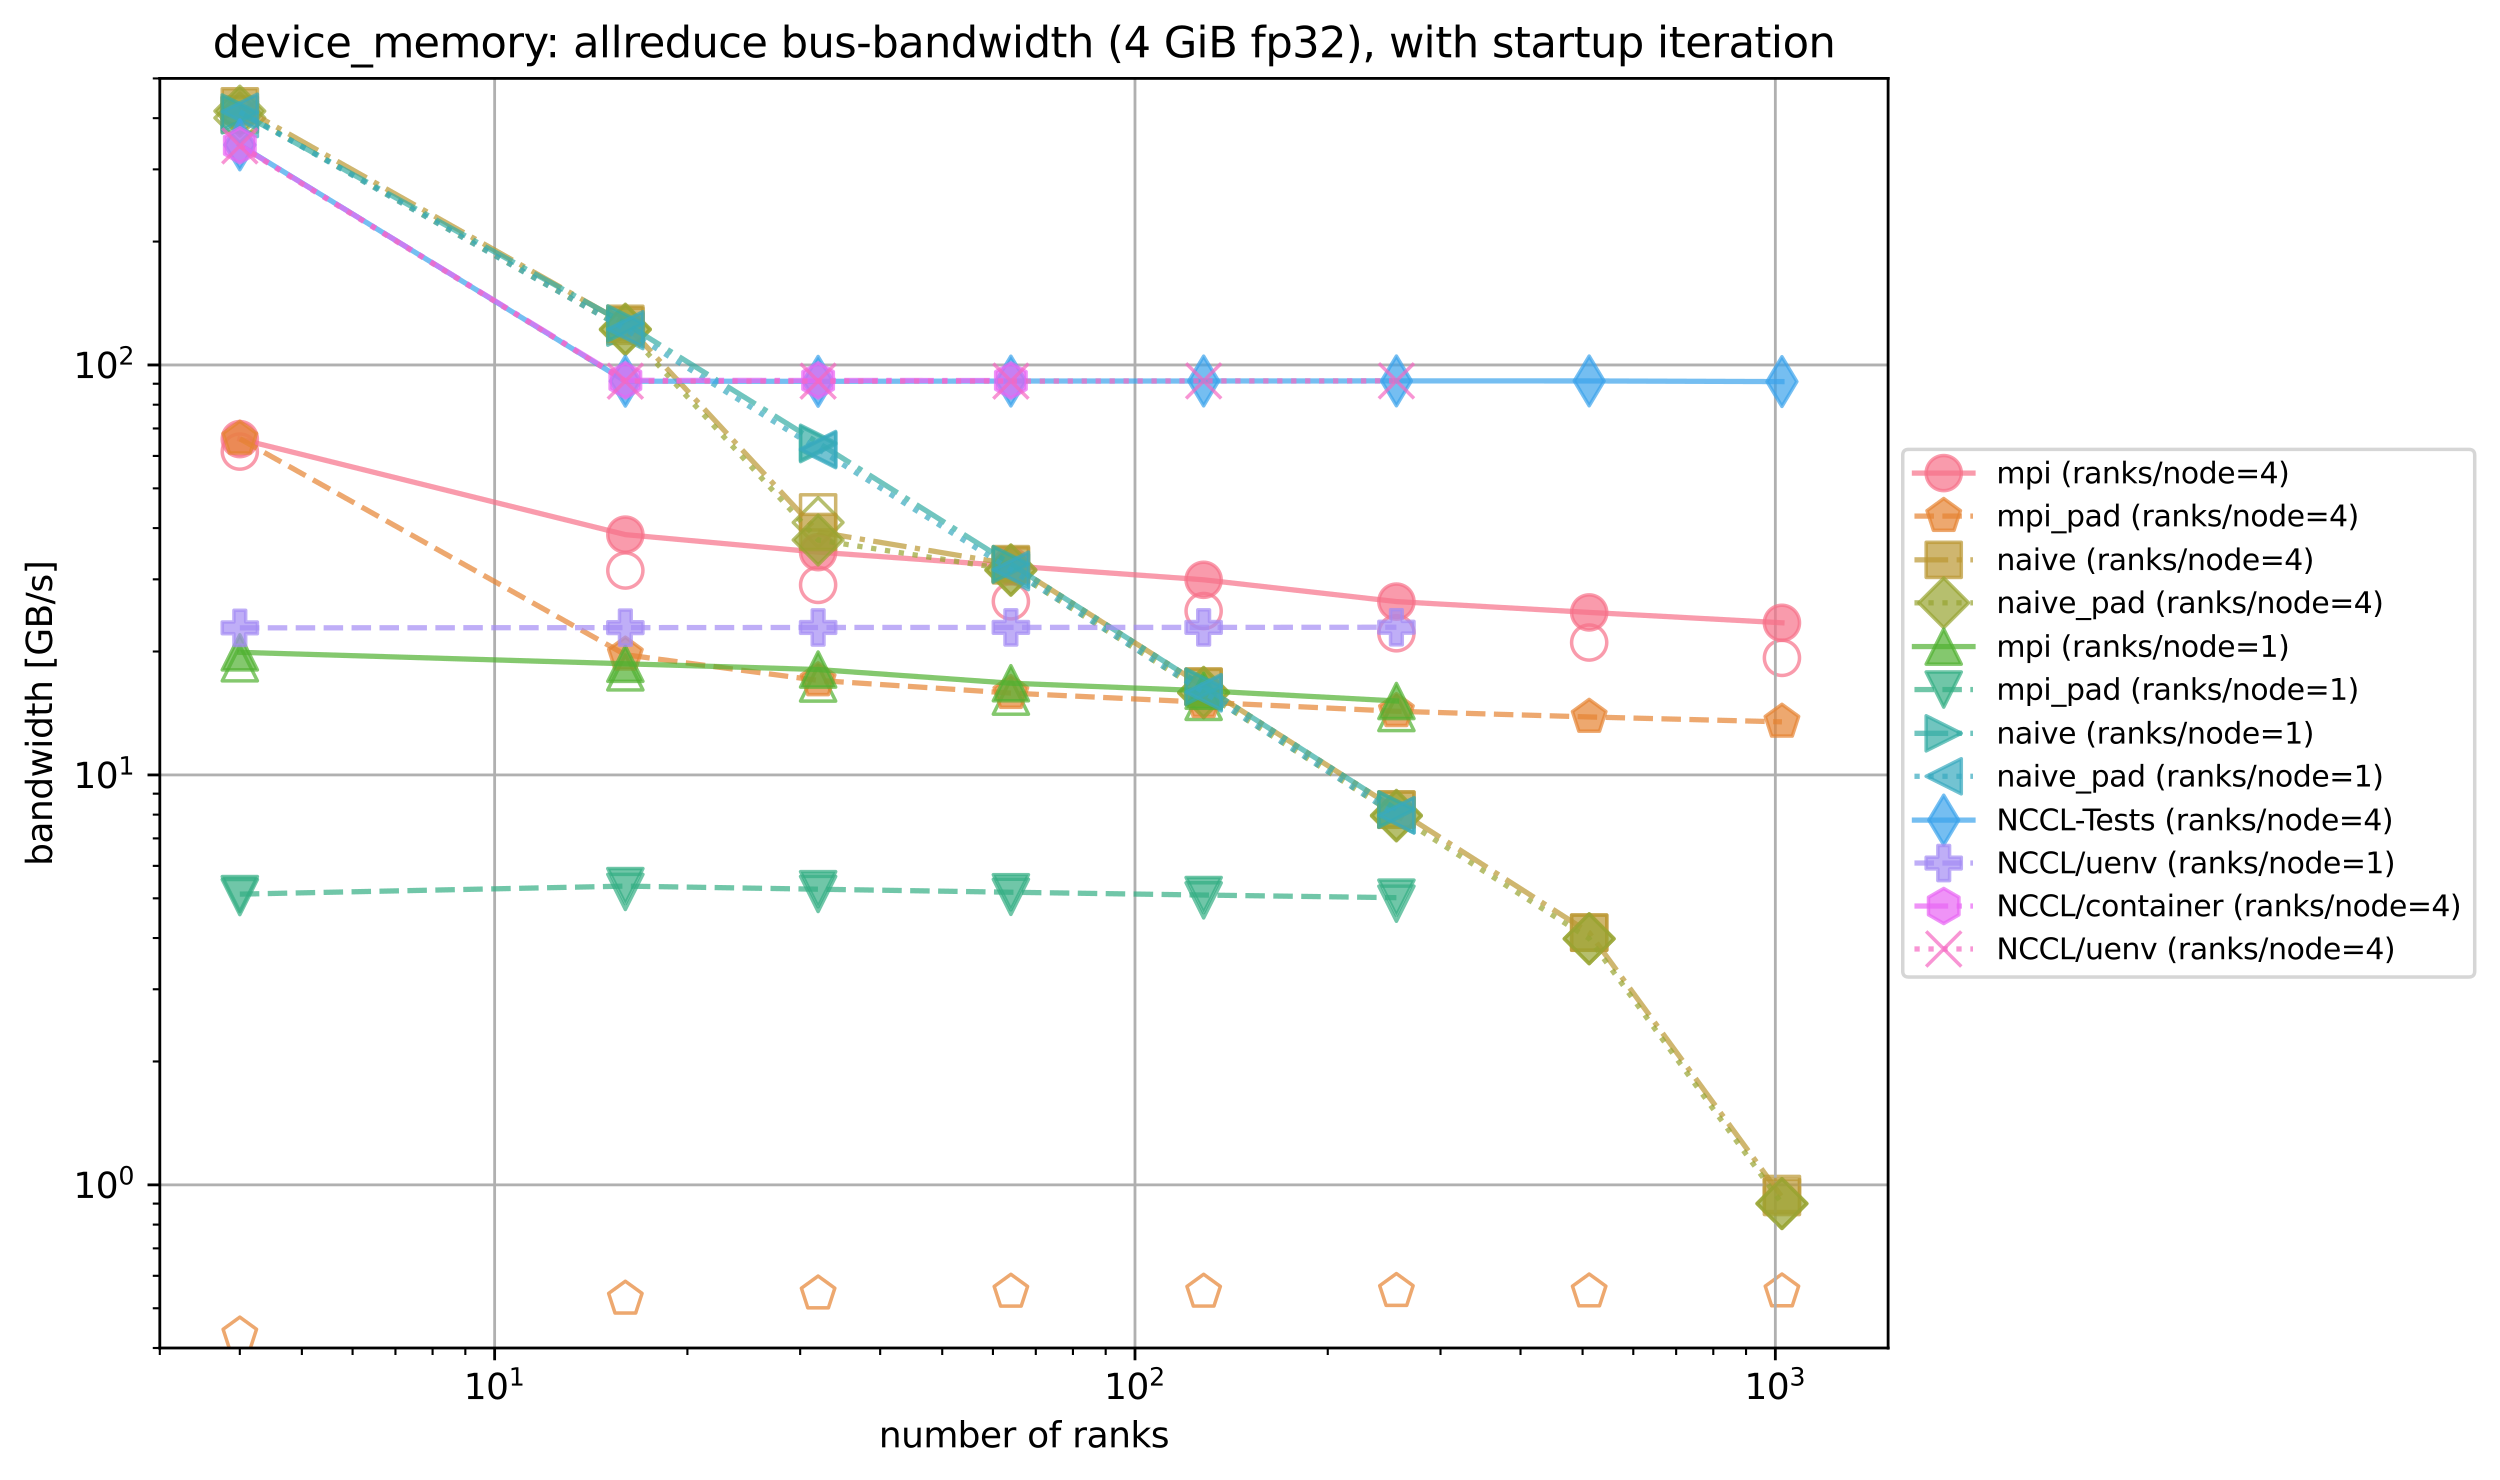 <?xml version="1.0" encoding="utf-8" standalone="no"?>
<!DOCTYPE svg PUBLIC "-//W3C//DTD SVG 1.1//EN"
  "http://www.w3.org/Graphics/SVG/1.1/DTD/svg11.dtd">
<svg xmlns:xlink="http://www.w3.org/1999/xlink" width="711.441pt" height="421.162pt" viewBox="0 0 711.441 421.162" xmlns="http://www.w3.org/2000/svg" version="1.1">
 <defs>
  <style type="text/css">*{stroke-linejoin: round; stroke-linecap: butt}</style>
 </defs>
 <g id="figure_1">
  <g id="patch_1">
   <path d="M 0 421.162 
L 711.441 421.162 
L 711.441 0 
L 0 0 
z
" style="fill: #ffffff"/>
  </g>
  <g id="axes_1">
   <g id="patch_2">
    <path d="M 45.478 383.606 
L 537.31 383.606 
L 537.31 22.318 
L 45.478 22.318 
z
" style="fill: #ffffff"/>
   </g>
   <g id="PathCollection_1">
    <defs>
     <path id="C0_0_5c2f5c36d4" d="M 0 5 
C 1.326 5 2.598 4.473 3.536 3.536 
C 4.473 2.598 5 1.326 5 -0 
C 5 -1.326 4.473 -2.598 3.536 -3.536 
C 2.598 -4.473 1.326 -5 0 -5 
C -1.326 -5 -2.598 -4.473 -3.536 -3.536 
C -4.473 -2.598 -5 -1.326 -5 0 
C -5 1.326 -4.473 2.598 -3.536 3.536 
C -2.598 4.473 -1.326 5 0 5 
z
"/>
    </defs>
    <g clip-path="url(#p5491d4ac6c)">
     <use xlink:href="#C0_0_5c2f5c36d4" x="68.246" y="128.515" style="fill: none; stroke: #f77189; stroke-opacity: 0.7"/>
    </g>
    <g clip-path="url(#p5491d4ac6c)">
     <use xlink:href="#C0_0_5c2f5c36d4" x="177.959" y="162.358" style="fill: none; stroke: #f77189; stroke-opacity: 0.7"/>
    </g>
    <g clip-path="url(#p5491d4ac6c)">
     <use xlink:href="#C0_0_5c2f5c36d4" x="232.815" y="166.449" style="fill: none; stroke: #f77189; stroke-opacity: 0.7"/>
    </g>
    <g clip-path="url(#p5491d4ac6c)">
     <use xlink:href="#C0_0_5c2f5c36d4" x="287.672" y="171.128" style="fill: none; stroke: #f77189; stroke-opacity: 0.7"/>
    </g>
    <g clip-path="url(#p5491d4ac6c)">
     <use xlink:href="#C0_0_5c2f5c36d4" x="342.528" y="173.88" style="fill: none; stroke: #f77189; stroke-opacity: 0.7"/>
    </g>
    <g clip-path="url(#p5491d4ac6c)">
     <use xlink:href="#C0_0_5c2f5c36d4" x="397.385" y="180.216" style="fill: none; stroke: #f77189; stroke-opacity: 0.7"/>
    </g>
    <g clip-path="url(#p5491d4ac6c)">
     <use xlink:href="#C0_0_5c2f5c36d4" x="452.241" y="182.849" style="fill: none; stroke: #f77189; stroke-opacity: 0.7"/>
    </g>
    <g clip-path="url(#p5491d4ac6c)">
     <use xlink:href="#C0_0_5c2f5c36d4" x="507.098" y="187.218" style="fill: none; stroke: #f77189; stroke-opacity: 0.7"/>
    </g>
   </g>
   <g id="PathCollection_2">
    <defs>
     <path id="C1_0_c4e29eacc1" d="M 0 -5 
L -4.755 -1.545 
L -2.939 4.045 
L 2.939 4.045 
L 4.755 -1.545 
z
"/>
    </defs>
    <g clip-path="url(#p5491d4ac6c)">
     <use xlink:href="#C1_0_c4e29eacc1" x="68.246" y="379.823" style="fill: none; stroke: #e68332; stroke-opacity: 0.7"/>
    </g>
    <g clip-path="url(#p5491d4ac6c)">
     <use xlink:href="#C1_0_c4e29eacc1" x="177.959" y="369.614" style="fill: none; stroke: #e68332; stroke-opacity: 0.7"/>
    </g>
    <g clip-path="url(#p5491d4ac6c)">
     <use xlink:href="#C1_0_c4e29eacc1" x="232.815" y="368.131" style="fill: none; stroke: #e68332; stroke-opacity: 0.7"/>
    </g>
    <g clip-path="url(#p5491d4ac6c)">
     <use xlink:href="#C1_0_c4e29eacc1" x="287.672" y="367.634" style="fill: none; stroke: #e68332; stroke-opacity: 0.7"/>
    </g>
    <g clip-path="url(#p5491d4ac6c)">
     <use xlink:href="#C1_0_c4e29eacc1" x="342.528" y="367.63" style="fill: none; stroke: #e68332; stroke-opacity: 0.7"/>
    </g>
    <g clip-path="url(#p5491d4ac6c)">
     <use xlink:href="#C1_0_c4e29eacc1" x="397.385" y="367.427" style="fill: none; stroke: #e68332; stroke-opacity: 0.7"/>
    </g>
    <g clip-path="url(#p5491d4ac6c)">
     <use xlink:href="#C1_0_c4e29eacc1" x="452.241" y="367.553" style="fill: none; stroke: #e68332; stroke-opacity: 0.7"/>
    </g>
    <g clip-path="url(#p5491d4ac6c)">
     <use xlink:href="#C1_0_c4e29eacc1" x="507.098" y="367.55" style="fill: none; stroke: #e68332; stroke-opacity: 0.7"/>
    </g>
   </g>
   <g id="PathCollection_3">
    <path d="M 63.246 37.604 
L 73.246 37.604 
L 73.246 27.604 
L 63.246 27.604 
L 63.246 37.604 
z
" clip-path="url(#p5491d4ac6c)" style="fill: none; stroke: #bb9832; stroke-opacity: 0.7"/>
    <path d="M 172.959 97.715 
L 182.959 97.715 
L 182.959 87.715 
L 172.959 87.715 
L 172.959 97.715 
z
" clip-path="url(#p5491d4ac6c)" style="fill: none; stroke: #bb9832; stroke-opacity: 0.7"/>
    <path d="M 227.815 150.811 
L 237.815 150.811 
L 237.815 140.811 
L 227.815 140.811 
L 227.815 150.811 
z
" clip-path="url(#p5491d4ac6c)" style="fill: none; stroke: #bb9832; stroke-opacity: 0.7"/>
    <path d="M 282.672 165.896 
L 292.672 165.896 
L 292.672 155.896 
L 282.672 155.896 
L 282.672 165.896 
z
" clip-path="url(#p5491d4ac6c)" style="fill: none; stroke: #bb9832; stroke-opacity: 0.7"/>
    <path d="M 337.528 200.511 
L 347.528 200.511 
L 347.528 190.511 
L 337.528 190.511 
L 337.528 200.511 
z
" clip-path="url(#p5491d4ac6c)" style="fill: none; stroke: #bb9832; stroke-opacity: 0.7"/>
    <path d="M 392.385 235.428 
L 402.385 235.428 
L 402.385 225.428 
L 392.385 225.428 
L 392.385 235.428 
z
" clip-path="url(#p5491d4ac6c)" style="fill: none; stroke: #bb9832; stroke-opacity: 0.7"/>
    <path d="M 447.241 270.436 
L 457.241 270.436 
L 457.241 260.436 
L 447.241 260.436 
L 447.241 270.436 
z
" clip-path="url(#p5491d4ac6c)" style="fill: none; stroke: #bb9832; stroke-opacity: 0.7"/>
    <path d="M 502.098 344.776 
L 512.098 344.776 
L 512.098 334.776 
L 502.098 334.776 
L 502.098 344.776 
z
" clip-path="url(#p5491d4ac6c)" style="fill: none; stroke: #bb9832; stroke-opacity: 0.7"/>
   </g>
   <g id="PathCollection_4">
    <path d="M 68.246 40.633 
L 75.317 33.562 
L 68.246 26.491 
L 61.175 33.562 
L 68.246 40.633 
z
" clip-path="url(#p5491d4ac6c)" style="fill: none; stroke: #97a431; stroke-opacity: 0.7"/>
    <path d="M 177.959 100.915 
L 185.03 93.844 
L 177.959 86.773 
L 170.888 93.844 
L 177.959 100.915 
z
" clip-path="url(#p5491d4ac6c)" style="fill: none; stroke: #97a431; stroke-opacity: 0.7"/>
    <path d="M 232.815 155.76 
L 239.886 148.689 
L 232.815 141.617 
L 225.744 148.689 
L 232.815 155.76 
z
" clip-path="url(#p5491d4ac6c)" style="fill: none; stroke: #97a431; stroke-opacity: 0.7"/>
    <path d="M 287.672 169.384 
L 294.743 162.313 
L 287.672 155.242 
L 280.601 162.313 
L 287.672 169.384 
z
" clip-path="url(#p5491d4ac6c)" style="fill: none; stroke: #97a431; stroke-opacity: 0.7"/>
    <path d="M 342.528 204.259 
L 349.599 197.188 
L 342.528 190.117 
L 335.457 197.188 
L 342.528 204.259 
z
" clip-path="url(#p5491d4ac6c)" style="fill: none; stroke: #97a431; stroke-opacity: 0.7"/>
    <path d="M 397.385 239.288 
L 404.456 232.217 
L 397.385 225.146 
L 390.314 232.217 
L 397.385 239.288 
z
" clip-path="url(#p5491d4ac6c)" style="fill: none; stroke: #97a431; stroke-opacity: 0.7"/>
    <path d="M 452.241 274.255 
L 459.312 267.184 
L 452.241 260.113 
L 445.17 267.184 
L 452.241 274.255 
z
" clip-path="url(#p5491d4ac6c)" style="fill: none; stroke: #97a431; stroke-opacity: 0.7"/>
    <path d="M 507.098 349.615 
L 514.169 342.544 
L 507.098 335.473 
L 500.027 342.544 
L 507.098 349.615 
z
" clip-path="url(#p5491d4ac6c)" style="fill: none; stroke: #97a431; stroke-opacity: 0.7"/>
   </g>
   <g id="PathCollection_5">
    <path d="M 68.246 183.76 
L 63.246 193.76 
L 73.246 193.76 
L 68.246 183.76 
z
" clip-path="url(#p5491d4ac6c)" style="fill: none; stroke: #50b131; stroke-opacity: 0.7"/>
    <path d="M 177.959 186.339 
L 172.959 196.339 
L 182.959 196.339 
L 177.959 186.339 
z
" clip-path="url(#p5491d4ac6c)" style="fill: none; stroke: #50b131; stroke-opacity: 0.7"/>
    <path d="M 232.815 189.515 
L 227.815 199.515 
L 237.815 199.515 
L 232.815 189.515 
z
" clip-path="url(#p5491d4ac6c)" style="fill: none; stroke: #50b131; stroke-opacity: 0.7"/>
    <path d="M 287.672 193.243 
L 282.672 203.243 
L 292.672 203.243 
L 287.672 193.243 
z
" clip-path="url(#p5491d4ac6c)" style="fill: none; stroke: #50b131; stroke-opacity: 0.7"/>
    <path d="M 342.528 194.727 
L 337.528 204.727 
L 347.528 204.727 
L 342.528 194.727 
z
" clip-path="url(#p5491d4ac6c)" style="fill: none; stroke: #50b131; stroke-opacity: 0.7"/>
    <path d="M 397.385 197.912 
L 392.385 207.912 
L 402.385 207.912 
L 397.385 197.912 
z
" clip-path="url(#p5491d4ac6c)" style="fill: none; stroke: #50b131; stroke-opacity: 0.7"/>
   </g>
   <g id="PathCollection_6">
    <path d="M 68.246 260.284 
L 73.246 250.284 
L 63.246 250.284 
L 68.246 260.284 
z
" clip-path="url(#p5491d4ac6c)" style="fill: none; stroke: #34af84; stroke-opacity: 0.7"/>
    <path d="M 177.959 258.818 
L 182.959 248.818 
L 172.959 248.818 
L 177.959 258.818 
z
" clip-path="url(#p5491d4ac6c)" style="fill: none; stroke: #34af84; stroke-opacity: 0.7"/>
    <path d="M 232.815 259.402 
L 237.815 249.402 
L 227.815 249.402 
L 232.815 259.402 
z
" clip-path="url(#p5491d4ac6c)" style="fill: none; stroke: #34af84; stroke-opacity: 0.7"/>
    <path d="M 287.672 260.219 
L 292.672 250.219 
L 282.672 250.219 
L 287.672 260.219 
z
" clip-path="url(#p5491d4ac6c)" style="fill: none; stroke: #34af84; stroke-opacity: 0.7"/>
    <path d="M 342.528 261.221 
L 347.528 251.221 
L 337.528 251.221 
L 342.528 261.221 
z
" clip-path="url(#p5491d4ac6c)" style="fill: none; stroke: #34af84; stroke-opacity: 0.7"/>
    <path d="M 397.385 262.171 
L 402.385 252.171 
L 392.385 252.171 
L 397.385 262.171 
z
" clip-path="url(#p5491d4ac6c)" style="fill: none; stroke: #34af84; stroke-opacity: 0.7"/>
   </g>
   <g id="PathCollection_7">
    <path d="M 73.246 32.828 
L 63.246 27.828 
L 63.246 37.828 
L 73.246 32.828 
z
" clip-path="url(#p5491d4ac6c)" style="fill: none; stroke: #36ada4; stroke-opacity: 0.7"/>
    <path d="M 182.959 93.235 
L 172.959 88.235 
L 172.959 98.235 
L 182.959 93.235 
z
" clip-path="url(#p5491d4ac6c)" style="fill: none; stroke: #36ada4; stroke-opacity: 0.7"/>
    <path d="M 237.815 126.387 
L 227.815 121.387 
L 227.815 131.387 
L 237.815 126.387 
z
" clip-path="url(#p5491d4ac6c)" style="fill: none; stroke: #36ada4; stroke-opacity: 0.7"/>
    <path d="M 292.672 160.727 
L 282.672 155.727 
L 282.672 165.727 
L 292.672 160.727 
z
" clip-path="url(#p5491d4ac6c)" style="fill: none; stroke: #36ada4; stroke-opacity: 0.7"/>
    <path d="M 347.528 195.563 
L 337.528 190.563 
L 337.528 200.563 
L 347.528 195.563 
z
" clip-path="url(#p5491d4ac6c)" style="fill: none; stroke: #36ada4; stroke-opacity: 0.7"/>
    <path d="M 402.385 230.459 
L 392.385 225.459 
L 392.385 235.459 
L 402.385 230.459 
z
" clip-path="url(#p5491d4ac6c)" style="fill: none; stroke: #36ada4; stroke-opacity: 0.7"/>
   </g>
   <g id="PathCollection_8">
    <path d="M 63.246 33.865 
L 73.246 38.865 
L 73.246 28.865 
L 63.246 33.865 
z
" clip-path="url(#p5491d4ac6c)" style="fill: none; stroke: #38aabf; stroke-opacity: 0.7"/>
    <path d="M 172.959 94.222 
L 182.959 99.222 
L 182.959 89.222 
L 172.959 94.222 
z
" clip-path="url(#p5491d4ac6c)" style="fill: none; stroke: #38aabf; stroke-opacity: 0.7"/>
    <path d="M 227.815 128.095 
L 237.815 133.095 
L 237.815 123.095 
L 227.815 128.095 
z
" clip-path="url(#p5491d4ac6c)" style="fill: none; stroke: #38aabf; stroke-opacity: 0.7"/>
    <path d="M 282.672 162.799 
L 292.672 167.799 
L 292.672 157.799 
L 282.672 162.799 
z
" clip-path="url(#p5491d4ac6c)" style="fill: none; stroke: #38aabf; stroke-opacity: 0.7"/>
    <path d="M 337.528 197.318 
L 347.528 202.318 
L 347.528 192.318 
L 337.528 197.318 
z
" clip-path="url(#p5491d4ac6c)" style="fill: none; stroke: #38aabf; stroke-opacity: 0.7"/>
    <path d="M 392.385 232.039 
L 402.385 237.039 
L 402.385 227.039 
L 392.385 232.039 
z
" clip-path="url(#p5491d4ac6c)" style="fill: none; stroke: #38aabf; stroke-opacity: 0.7"/>
   </g>
   <g id="matplotlib.axis_1">
    <g id="xtick_1">
     <g id="line2d_1">
      <path d="M 140.762 383.606 
L 140.762 22.318 
" clip-path="url(#p5491d4ac6c)" style="fill: none; stroke: #b0b0b0; stroke-width: 0.8; stroke-linecap: square"/>
     </g>
     <g id="line2d_2">
      <defs>
       <path id="m9cda059d46" d="M 0 0 
L 0 3.5 
" style="stroke: #000000; stroke-width: 0.8"/>
      </defs>
      <g>
       <use xlink:href="#m9cda059d46" x="140.762" y="383.606" style="stroke: #000000; stroke-width: 0.8"/>
      </g>
     </g>
     <g id="text_1">
      <!-- $\mathdefault{10^{1}}$ -->
      <g transform="translate(131.962 398.205) scale(0.1 -0.1)">
       <defs>
        <path id="DejaVuSans-31" d="M 794 531 
L 1825 531 
L 1825 4091 
L 703 3866 
L 703 4441 
L 1819 4666 
L 2450 4666 
L 2450 531 
L 3481 531 
L 3481 0 
L 794 0 
L 794 531 
z
" transform="scale(0.016)"/>
        <path id="DejaVuSans-30" d="M 2034 4250 
Q 1547 4250 1301 3770 
Q 1056 3291 1056 2328 
Q 1056 1369 1301 889 
Q 1547 409 2034 409 
Q 2525 409 2770 889 
Q 3016 1369 3016 2328 
Q 3016 3291 2770 3770 
Q 2525 4250 2034 4250 
z
M 2034 4750 
Q 2819 4750 3233 4129 
Q 3647 3509 3647 2328 
Q 3647 1150 3233 529 
Q 2819 -91 2034 -91 
Q 1250 -91 836 529 
Q 422 1150 422 2328 
Q 422 3509 836 4129 
Q 1250 4750 2034 4750 
z
" transform="scale(0.016)"/>
       </defs>
       <use xlink:href="#DejaVuSans-31" transform="translate(0 0.684)"/>
       <use xlink:href="#DejaVuSans-30" transform="translate(63.623 0.684)"/>
       <use xlink:href="#DejaVuSans-31" transform="translate(128.203 38.966) scale(0.7)"/>
      </g>
     </g>
    </g>
    <g id="xtick_2">
     <g id="line2d_3">
      <path d="M 322.991 383.606 
L 322.991 22.318 
" clip-path="url(#p5491d4ac6c)" style="fill: none; stroke: #b0b0b0; stroke-width: 0.8; stroke-linecap: square"/>
     </g>
     <g id="line2d_4">
      <g>
       <use xlink:href="#m9cda059d46" x="322.991" y="383.606" style="stroke: #000000; stroke-width: 0.8"/>
      </g>
     </g>
     <g id="text_2">
      <!-- $\mathdefault{10^{2}}$ -->
      <g transform="translate(314.191 398.205) scale(0.1 -0.1)">
       <defs>
        <path id="DejaVuSans-32" d="M 1228 531 
L 3431 531 
L 3431 0 
L 469 0 
L 469 531 
Q 828 903 1448 1529 
Q 2069 2156 2228 2338 
Q 2531 2678 2651 2914 
Q 2772 3150 2772 3378 
Q 2772 3750 2511 3984 
Q 2250 4219 1831 4219 
Q 1534 4219 1204 4116 
Q 875 4013 500 3803 
L 500 4441 
Q 881 4594 1212 4672 
Q 1544 4750 1819 4750 
Q 2544 4750 2975 4387 
Q 3406 4025 3406 3419 
Q 3406 3131 3298 2873 
Q 3191 2616 2906 2266 
Q 2828 2175 2409 1742 
Q 1991 1309 1228 531 
z
" transform="scale(0.016)"/>
       </defs>
       <use xlink:href="#DejaVuSans-31" transform="translate(0 0.766)"/>
       <use xlink:href="#DejaVuSans-30" transform="translate(63.623 0.766)"/>
       <use xlink:href="#DejaVuSans-32" transform="translate(128.203 39.047) scale(0.7)"/>
      </g>
     </g>
    </g>
    <g id="xtick_3">
     <g id="line2d_5">
      <path d="M 505.221 383.606 
L 505.221 22.318 
" clip-path="url(#p5491d4ac6c)" style="fill: none; stroke: #b0b0b0; stroke-width: 0.8; stroke-linecap: square"/>
     </g>
     <g id="line2d_6">
      <g>
       <use xlink:href="#m9cda059d46" x="505.221" y="383.606" style="stroke: #000000; stroke-width: 0.8"/>
      </g>
     </g>
     <g id="text_3">
      <!-- $\mathdefault{10^{3}}$ -->
      <g transform="translate(496.421 398.205) scale(0.1 -0.1)">
       <defs>
        <path id="DejaVuSans-33" d="M 2597 2516 
Q 3050 2419 3304 2112 
Q 3559 1806 3559 1356 
Q 3559 666 3084 287 
Q 2609 -91 1734 -91 
Q 1441 -91 1130 -33 
Q 819 25 488 141 
L 488 750 
Q 750 597 1062 519 
Q 1375 441 1716 441 
Q 2309 441 2620 675 
Q 2931 909 2931 1356 
Q 2931 1769 2642 2001 
Q 2353 2234 1838 2234 
L 1294 2234 
L 1294 2753 
L 1863 2753 
Q 2328 2753 2575 2939 
Q 2822 3125 2822 3475 
Q 2822 3834 2567 4026 
Q 2313 4219 1838 4219 
Q 1578 4219 1281 4162 
Q 984 4106 628 3988 
L 628 4550 
Q 988 4650 1302 4700 
Q 1616 4750 1894 4750 
Q 2613 4750 3031 4423 
Q 3450 4097 3450 3541 
Q 3450 3153 3228 2886 
Q 3006 2619 2597 2516 
z
" transform="scale(0.016)"/>
       </defs>
       <use xlink:href="#DejaVuSans-31" transform="translate(0 0.766)"/>
       <use xlink:href="#DejaVuSans-30" transform="translate(63.623 0.766)"/>
       <use xlink:href="#DejaVuSans-33" transform="translate(128.203 39.047) scale(0.7)"/>
      </g>
     </g>
    </g>
    <g id="xtick_4">
     <g id="line2d_7">
      <defs>
       <path id="m95e1ff207e" d="M 0 0 
L 0 2 
" style="stroke: #000000; stroke-width: 0.6"/>
      </defs>
      <g>
       <use xlink:href="#m95e1ff207e" x="45.478" y="383.606" style="stroke: #000000; stroke-width: 0.6"/>
      </g>
     </g>
    </g>
    <g id="xtick_5">
     <g id="line2d_8">
      <g>
       <use xlink:href="#m95e1ff207e" x="68.246" y="383.606" style="stroke: #000000; stroke-width: 0.6"/>
      </g>
     </g>
    </g>
    <g id="xtick_6">
     <g id="line2d_9">
      <g>
       <use xlink:href="#m95e1ff207e" x="85.905" y="383.606" style="stroke: #000000; stroke-width: 0.6"/>
      </g>
     </g>
    </g>
    <g id="xtick_7">
     <g id="line2d_10">
      <g>
       <use xlink:href="#m95e1ff207e" x="100.335" y="383.606" style="stroke: #000000; stroke-width: 0.6"/>
      </g>
     </g>
    </g>
    <g id="xtick_8">
     <g id="line2d_11">
      <g>
       <use xlink:href="#m95e1ff207e" x="112.534" y="383.606" style="stroke: #000000; stroke-width: 0.6"/>
      </g>
     </g>
    </g>
    <g id="xtick_9">
     <g id="line2d_12">
      <g>
       <use xlink:href="#m95e1ff207e" x="123.102" y="383.606" style="stroke: #000000; stroke-width: 0.6"/>
      </g>
     </g>
    </g>
    <g id="xtick_10">
     <g id="line2d_13">
      <g>
       <use xlink:href="#m95e1ff207e" x="132.424" y="383.606" style="stroke: #000000; stroke-width: 0.6"/>
      </g>
     </g>
    </g>
    <g id="xtick_11">
     <g id="line2d_14">
      <g>
       <use xlink:href="#m95e1ff207e" x="195.619" y="383.606" style="stroke: #000000; stroke-width: 0.6"/>
      </g>
     </g>
    </g>
    <g id="xtick_12">
     <g id="line2d_15">
      <g>
       <use xlink:href="#m95e1ff207e" x="227.708" y="383.606" style="stroke: #000000; stroke-width: 0.6"/>
      </g>
     </g>
    </g>
    <g id="xtick_13">
     <g id="line2d_16">
      <g>
       <use xlink:href="#m95e1ff207e" x="250.475" y="383.606" style="stroke: #000000; stroke-width: 0.6"/>
      </g>
     </g>
    </g>
    <g id="xtick_14">
     <g id="line2d_17">
      <g>
       <use xlink:href="#m95e1ff207e" x="268.135" y="383.606" style="stroke: #000000; stroke-width: 0.6"/>
      </g>
     </g>
    </g>
    <g id="xtick_15">
     <g id="line2d_18">
      <g>
       <use xlink:href="#m95e1ff207e" x="282.564" y="383.606" style="stroke: #000000; stroke-width: 0.6"/>
      </g>
     </g>
    </g>
    <g id="xtick_16">
     <g id="line2d_19">
      <g>
       <use xlink:href="#m95e1ff207e" x="294.764" y="383.606" style="stroke: #000000; stroke-width: 0.6"/>
      </g>
     </g>
    </g>
    <g id="xtick_17">
     <g id="line2d_20">
      <g>
       <use xlink:href="#m95e1ff207e" x="305.332" y="383.606" style="stroke: #000000; stroke-width: 0.6"/>
      </g>
     </g>
    </g>
    <g id="xtick_18">
     <g id="line2d_21">
      <g>
       <use xlink:href="#m95e1ff207e" x="314.653" y="383.606" style="stroke: #000000; stroke-width: 0.6"/>
      </g>
     </g>
    </g>
    <g id="xtick_19">
     <g id="line2d_22">
      <g>
       <use xlink:href="#m95e1ff207e" x="377.848" y="383.606" style="stroke: #000000; stroke-width: 0.6"/>
      </g>
     </g>
    </g>
    <g id="xtick_20">
     <g id="line2d_23">
      <g>
       <use xlink:href="#m95e1ff207e" x="409.937" y="383.606" style="stroke: #000000; stroke-width: 0.6"/>
      </g>
     </g>
    </g>
    <g id="xtick_21">
     <g id="line2d_24">
      <g>
       <use xlink:href="#m95e1ff207e" x="432.705" y="383.606" style="stroke: #000000; stroke-width: 0.6"/>
      </g>
     </g>
    </g>
    <g id="xtick_22">
     <g id="line2d_25">
      <g>
       <use xlink:href="#m95e1ff207e" x="450.364" y="383.606" style="stroke: #000000; stroke-width: 0.6"/>
      </g>
     </g>
    </g>
    <g id="xtick_23">
     <g id="line2d_26">
      <g>
       <use xlink:href="#m95e1ff207e" x="464.794" y="383.606" style="stroke: #000000; stroke-width: 0.6"/>
      </g>
     </g>
    </g>
    <g id="xtick_24">
     <g id="line2d_27">
      <g>
       <use xlink:href="#m95e1ff207e" x="476.993" y="383.606" style="stroke: #000000; stroke-width: 0.6"/>
      </g>
     </g>
    </g>
    <g id="xtick_25">
     <g id="line2d_28">
      <g>
       <use xlink:href="#m95e1ff207e" x="487.561" y="383.606" style="stroke: #000000; stroke-width: 0.6"/>
      </g>
     </g>
    </g>
    <g id="xtick_26">
     <g id="line2d_29">
      <g>
       <use xlink:href="#m95e1ff207e" x="496.883" y="383.606" style="stroke: #000000; stroke-width: 0.6"/>
      </g>
     </g>
    </g>
    <g id="text_4">
     <!-- number of ranks -->
     <g transform="translate(250.094 411.883) scale(0.1 -0.1)">
      <defs>
       <path id="DejaVuSans-6e" d="M 3513 2113 
L 3513 0 
L 2938 0 
L 2938 2094 
Q 2938 2591 2744 2837 
Q 2550 3084 2163 3084 
Q 1697 3084 1428 2787 
Q 1159 2491 1159 1978 
L 1159 0 
L 581 0 
L 581 3500 
L 1159 3500 
L 1159 2956 
Q 1366 3272 1645 3428 
Q 1925 3584 2291 3584 
Q 2894 3584 3203 3211 
Q 3513 2838 3513 2113 
z
" transform="scale(0.016)"/>
       <path id="DejaVuSans-75" d="M 544 1381 
L 544 3500 
L 1119 3500 
L 1119 1403 
Q 1119 906 1312 657 
Q 1506 409 1894 409 
Q 2359 409 2629 706 
Q 2900 1003 2900 1516 
L 2900 3500 
L 3475 3500 
L 3475 0 
L 2900 0 
L 2900 538 
Q 2691 219 2414 64 
Q 2138 -91 1772 -91 
Q 1169 -91 856 284 
Q 544 659 544 1381 
z
M 1991 3584 
L 1991 3584 
z
" transform="scale(0.016)"/>
       <path id="DejaVuSans-6d" d="M 3328 2828 
Q 3544 3216 3844 3400 
Q 4144 3584 4550 3584 
Q 5097 3584 5394 3201 
Q 5691 2819 5691 2113 
L 5691 0 
L 5113 0 
L 5113 2094 
Q 5113 2597 4934 2840 
Q 4756 3084 4391 3084 
Q 3944 3084 3684 2787 
Q 3425 2491 3425 1978 
L 3425 0 
L 2847 0 
L 2847 2094 
Q 2847 2600 2669 2842 
Q 2491 3084 2119 3084 
Q 1678 3084 1418 2786 
Q 1159 2488 1159 1978 
L 1159 0 
L 581 0 
L 581 3500 
L 1159 3500 
L 1159 2956 
Q 1356 3278 1631 3431 
Q 1906 3584 2284 3584 
Q 2666 3584 2933 3390 
Q 3200 3197 3328 2828 
z
" transform="scale(0.016)"/>
       <path id="DejaVuSans-62" d="M 3116 1747 
Q 3116 2381 2855 2742 
Q 2594 3103 2138 3103 
Q 1681 3103 1420 2742 
Q 1159 2381 1159 1747 
Q 1159 1113 1420 752 
Q 1681 391 2138 391 
Q 2594 391 2855 752 
Q 3116 1113 3116 1747 
z
M 1159 2969 
Q 1341 3281 1617 3432 
Q 1894 3584 2278 3584 
Q 2916 3584 3314 3078 
Q 3713 2572 3713 1747 
Q 3713 922 3314 415 
Q 2916 -91 2278 -91 
Q 1894 -91 1617 61 
Q 1341 213 1159 525 
L 1159 0 
L 581 0 
L 581 4863 
L 1159 4863 
L 1159 2969 
z
" transform="scale(0.016)"/>
       <path id="DejaVuSans-65" d="M 3597 1894 
L 3597 1613 
L 953 1613 
Q 991 1019 1311 708 
Q 1631 397 2203 397 
Q 2534 397 2845 478 
Q 3156 559 3463 722 
L 3463 178 
Q 3153 47 2828 -22 
Q 2503 -91 2169 -91 
Q 1331 -91 842 396 
Q 353 884 353 1716 
Q 353 2575 817 3079 
Q 1281 3584 2069 3584 
Q 2775 3584 3186 3129 
Q 3597 2675 3597 1894 
z
M 3022 2063 
Q 3016 2534 2758 2815 
Q 2500 3097 2075 3097 
Q 1594 3097 1305 2825 
Q 1016 2553 972 2059 
L 3022 2063 
z
" transform="scale(0.016)"/>
       <path id="DejaVuSans-72" d="M 2631 2963 
Q 2534 3019 2420 3045 
Q 2306 3072 2169 3072 
Q 1681 3072 1420 2755 
Q 1159 2438 1159 1844 
L 1159 0 
L 581 0 
L 581 3500 
L 1159 3500 
L 1159 2956 
Q 1341 3275 1631 3429 
Q 1922 3584 2338 3584 
Q 2397 3584 2469 3576 
Q 2541 3569 2628 3553 
L 2631 2963 
z
" transform="scale(0.016)"/>
       <path id="DejaVuSans-20" transform="scale(0.016)"/>
       <path id="DejaVuSans-6f" d="M 1959 3097 
Q 1497 3097 1228 2736 
Q 959 2375 959 1747 
Q 959 1119 1226 758 
Q 1494 397 1959 397 
Q 2419 397 2687 759 
Q 2956 1122 2956 1747 
Q 2956 2369 2687 2733 
Q 2419 3097 1959 3097 
z
M 1959 3584 
Q 2709 3584 3137 3096 
Q 3566 2609 3566 1747 
Q 3566 888 3137 398 
Q 2709 -91 1959 -91 
Q 1206 -91 779 398 
Q 353 888 353 1747 
Q 353 2609 779 3096 
Q 1206 3584 1959 3584 
z
" transform="scale(0.016)"/>
       <path id="DejaVuSans-66" d="M 2375 4863 
L 2375 4384 
L 1825 4384 
Q 1516 4384 1395 4259 
Q 1275 4134 1275 3809 
L 1275 3500 
L 2222 3500 
L 2222 3053 
L 1275 3053 
L 1275 0 
L 697 0 
L 697 3053 
L 147 3053 
L 147 3500 
L 697 3500 
L 697 3744 
Q 697 4328 969 4595 
Q 1241 4863 1831 4863 
L 2375 4863 
z
" transform="scale(0.016)"/>
       <path id="DejaVuSans-61" d="M 2194 1759 
Q 1497 1759 1228 1600 
Q 959 1441 959 1056 
Q 959 750 1161 570 
Q 1363 391 1709 391 
Q 2188 391 2477 730 
Q 2766 1069 2766 1631 
L 2766 1759 
L 2194 1759 
z
M 3341 1997 
L 3341 0 
L 2766 0 
L 2766 531 
Q 2569 213 2275 61 
Q 1981 -91 1556 -91 
Q 1019 -91 701 211 
Q 384 513 384 1019 
Q 384 1609 779 1909 
Q 1175 2209 1959 2209 
L 2766 2209 
L 2766 2266 
Q 2766 2663 2505 2880 
Q 2244 3097 1772 3097 
Q 1472 3097 1187 3025 
Q 903 2953 641 2809 
L 641 3341 
Q 956 3463 1253 3523 
Q 1550 3584 1831 3584 
Q 2591 3584 2966 3190 
Q 3341 2797 3341 1997 
z
" transform="scale(0.016)"/>
       <path id="DejaVuSans-6b" d="M 581 4863 
L 1159 4863 
L 1159 1991 
L 2875 3500 
L 3609 3500 
L 1753 1863 
L 3688 0 
L 2938 0 
L 1159 1709 
L 1159 0 
L 581 0 
L 581 4863 
z
" transform="scale(0.016)"/>
       <path id="DejaVuSans-73" d="M 2834 3397 
L 2834 2853 
Q 2591 2978 2328 3040 
Q 2066 3103 1784 3103 
Q 1356 3103 1142 2972 
Q 928 2841 928 2578 
Q 928 2378 1081 2264 
Q 1234 2150 1697 2047 
L 1894 2003 
Q 2506 1872 2764 1633 
Q 3022 1394 3022 966 
Q 3022 478 2636 193 
Q 2250 -91 1575 -91 
Q 1294 -91 989 -36 
Q 684 19 347 128 
L 347 722 
Q 666 556 975 473 
Q 1284 391 1588 391 
Q 1994 391 2212 530 
Q 2431 669 2431 922 
Q 2431 1156 2273 1281 
Q 2116 1406 1581 1522 
L 1381 1569 
Q 847 1681 609 1914 
Q 372 2147 372 2553 
Q 372 3047 722 3315 
Q 1072 3584 1716 3584 
Q 2034 3584 2315 3537 
Q 2597 3491 2834 3397 
z
" transform="scale(0.016)"/>
      </defs>
      <use xlink:href="#DejaVuSans-6e"/>
      <use xlink:href="#DejaVuSans-75" x="63.379"/>
      <use xlink:href="#DejaVuSans-6d" x="126.758"/>
      <use xlink:href="#DejaVuSans-62" x="224.17"/>
      <use xlink:href="#DejaVuSans-65" x="287.646"/>
      <use xlink:href="#DejaVuSans-72" x="349.17"/>
      <use xlink:href="#DejaVuSans-20" x="390.283"/>
      <use xlink:href="#DejaVuSans-6f" x="422.07"/>
      <use xlink:href="#DejaVuSans-66" x="483.252"/>
      <use xlink:href="#DejaVuSans-20" x="518.457"/>
      <use xlink:href="#DejaVuSans-72" x="550.244"/>
      <use xlink:href="#DejaVuSans-61" x="591.357"/>
      <use xlink:href="#DejaVuSans-6e" x="652.637"/>
      <use xlink:href="#DejaVuSans-6b" x="716.016"/>
      <use xlink:href="#DejaVuSans-73" x="773.926"/>
     </g>
    </g>
   </g>
   <g id="matplotlib.axis_2">
    <g id="ytick_1">
     <g id="line2d_30">
      <path d="M 45.478 337.182 
L 537.31 337.182 
" clip-path="url(#p5491d4ac6c)" style="fill: none; stroke: #b0b0b0; stroke-width: 0.8; stroke-linecap: square"/>
     </g>
     <g id="line2d_31">
      <defs>
       <path id="m50130078c4" d="M 0 0 
L -3.5 0 
" style="stroke: #000000; stroke-width: 0.8"/>
      </defs>
      <g>
       <use xlink:href="#m50130078c4" x="45.478" y="337.182" style="stroke: #000000; stroke-width: 0.8"/>
      </g>
     </g>
     <g id="text_5">
      <!-- $\mathdefault{10^{0}}$ -->
      <g transform="translate(20.878 340.981) scale(0.1 -0.1)">
       <use xlink:href="#DejaVuSans-31" transform="translate(0 0.766)"/>
       <use xlink:href="#DejaVuSans-30" transform="translate(63.623 0.766)"/>
       <use xlink:href="#DejaVuSans-30" transform="translate(128.203 39.047) scale(0.7)"/>
      </g>
     </g>
    </g>
    <g id="ytick_2">
     <g id="line2d_32">
      <path d="M 45.478 220.521 
L 537.31 220.521 
" clip-path="url(#p5491d4ac6c)" style="fill: none; stroke: #b0b0b0; stroke-width: 0.8; stroke-linecap: square"/>
     </g>
     <g id="line2d_33">
      <g>
       <use xlink:href="#m50130078c4" x="45.478" y="220.521" style="stroke: #000000; stroke-width: 0.8"/>
      </g>
     </g>
     <g id="text_6">
      <!-- $\mathdefault{10^{1}}$ -->
      <g transform="translate(20.878 224.321) scale(0.1 -0.1)">
       <use xlink:href="#DejaVuSans-31" transform="translate(0 0.684)"/>
       <use xlink:href="#DejaVuSans-30" transform="translate(63.623 0.684)"/>
       <use xlink:href="#DejaVuSans-31" transform="translate(128.203 38.966) scale(0.7)"/>
      </g>
     </g>
    </g>
    <g id="ytick_3">
     <g id="line2d_34">
      <path d="M 45.478 103.861 
L 537.31 103.861 
" clip-path="url(#p5491d4ac6c)" style="fill: none; stroke: #b0b0b0; stroke-width: 0.8; stroke-linecap: square"/>
     </g>
     <g id="line2d_35">
      <g>
       <use xlink:href="#m50130078c4" x="45.478" y="103.861" style="stroke: #000000; stroke-width: 0.8"/>
      </g>
     </g>
     <g id="text_7">
      <!-- $\mathdefault{10^{2}}$ -->
      <g transform="translate(20.878 107.66) scale(0.1 -0.1)">
       <use xlink:href="#DejaVuSans-31" transform="translate(0 0.766)"/>
       <use xlink:href="#DejaVuSans-30" transform="translate(63.623 0.766)"/>
       <use xlink:href="#DejaVuSans-32" transform="translate(128.203 39.047) scale(0.7)"/>
      </g>
     </g>
    </g>
    <g id="ytick_4">
     <g id="line2d_36">
      <defs>
       <path id="m15f1860068" d="M 0 0 
L -2 0 
" style="stroke: #000000; stroke-width: 0.6"/>
      </defs>
      <g>
       <use xlink:href="#m15f1860068" x="45.478" y="383.606" style="stroke: #000000; stroke-width: 0.6"/>
      </g>
     </g>
    </g>
    <g id="ytick_5">
     <g id="line2d_37">
      <g>
       <use xlink:href="#m15f1860068" x="45.478" y="372.301" style="stroke: #000000; stroke-width: 0.6"/>
      </g>
     </g>
    </g>
    <g id="ytick_6">
     <g id="line2d_38">
      <g>
       <use xlink:href="#m15f1860068" x="45.478" y="363.063" style="stroke: #000000; stroke-width: 0.6"/>
      </g>
     </g>
    </g>
    <g id="ytick_7">
     <g id="line2d_39">
      <g>
       <use xlink:href="#m15f1860068" x="45.478" y="355.253" style="stroke: #000000; stroke-width: 0.6"/>
      </g>
     </g>
    </g>
    <g id="ytick_8">
     <g id="line2d_40">
      <g>
       <use xlink:href="#m15f1860068" x="45.478" y="348.488" style="stroke: #000000; stroke-width: 0.6"/>
      </g>
     </g>
    </g>
    <g id="ytick_9">
     <g id="line2d_41">
      <g>
       <use xlink:href="#m15f1860068" x="45.478" y="342.52" style="stroke: #000000; stroke-width: 0.6"/>
      </g>
     </g>
    </g>
    <g id="ytick_10">
     <g id="line2d_42">
      <g>
       <use xlink:href="#m15f1860068" x="45.478" y="302.064" style="stroke: #000000; stroke-width: 0.6"/>
      </g>
     </g>
    </g>
    <g id="ytick_11">
     <g id="line2d_43">
      <g>
       <use xlink:href="#m15f1860068" x="45.478" y="281.521" style="stroke: #000000; stroke-width: 0.6"/>
      </g>
     </g>
    </g>
    <g id="ytick_12">
     <g id="line2d_44">
      <g>
       <use xlink:href="#m15f1860068" x="45.478" y="266.945" style="stroke: #000000; stroke-width: 0.6"/>
      </g>
     </g>
    </g>
    <g id="ytick_13">
     <g id="line2d_45">
      <g>
       <use xlink:href="#m15f1860068" x="45.478" y="255.64" style="stroke: #000000; stroke-width: 0.6"/>
      </g>
     </g>
    </g>
    <g id="ytick_14">
     <g id="line2d_46">
      <g>
       <use xlink:href="#m15f1860068" x="45.478" y="246.402" style="stroke: #000000; stroke-width: 0.6"/>
      </g>
     </g>
    </g>
    <g id="ytick_15">
     <g id="line2d_47">
      <g>
       <use xlink:href="#m15f1860068" x="45.478" y="238.592" style="stroke: #000000; stroke-width: 0.6"/>
      </g>
     </g>
    </g>
    <g id="ytick_16">
     <g id="line2d_48">
      <g>
       <use xlink:href="#m15f1860068" x="45.478" y="231.827" style="stroke: #000000; stroke-width: 0.6"/>
      </g>
     </g>
    </g>
    <g id="ytick_17">
     <g id="line2d_49">
      <g>
       <use xlink:href="#m15f1860068" x="45.478" y="225.859" style="stroke: #000000; stroke-width: 0.6"/>
      </g>
     </g>
    </g>
    <g id="ytick_18">
     <g id="line2d_50">
      <g>
       <use xlink:href="#m15f1860068" x="45.478" y="185.403" style="stroke: #000000; stroke-width: 0.6"/>
      </g>
     </g>
    </g>
    <g id="ytick_19">
     <g id="line2d_51">
      <g>
       <use xlink:href="#m15f1860068" x="45.478" y="164.86" style="stroke: #000000; stroke-width: 0.6"/>
      </g>
     </g>
    </g>
    <g id="ytick_20">
     <g id="line2d_52">
      <g>
       <use xlink:href="#m15f1860068" x="45.478" y="150.285" style="stroke: #000000; stroke-width: 0.6"/>
      </g>
     </g>
    </g>
    <g id="ytick_21">
     <g id="line2d_53">
      <g>
       <use xlink:href="#m15f1860068" x="45.478" y="138.979" style="stroke: #000000; stroke-width: 0.6"/>
      </g>
     </g>
    </g>
    <g id="ytick_22">
     <g id="line2d_54">
      <g>
       <use xlink:href="#m15f1860068" x="45.478" y="129.742" style="stroke: #000000; stroke-width: 0.6"/>
      </g>
     </g>
    </g>
    <g id="ytick_23">
     <g id="line2d_55">
      <g>
       <use xlink:href="#m15f1860068" x="45.478" y="121.932" style="stroke: #000000; stroke-width: 0.6"/>
      </g>
     </g>
    </g>
    <g id="ytick_24">
     <g id="line2d_56">
      <g>
       <use xlink:href="#m15f1860068" x="45.478" y="115.166" style="stroke: #000000; stroke-width: 0.6"/>
      </g>
     </g>
    </g>
    <g id="ytick_25">
     <g id="line2d_57">
      <g>
       <use xlink:href="#m15f1860068" x="45.478" y="109.199" style="stroke: #000000; stroke-width: 0.6"/>
      </g>
     </g>
    </g>
    <g id="ytick_26">
     <g id="line2d_58">
      <g>
       <use xlink:href="#m15f1860068" x="45.478" y="68.742" style="stroke: #000000; stroke-width: 0.6"/>
      </g>
     </g>
    </g>
    <g id="ytick_27">
     <g id="line2d_59">
      <g>
       <use xlink:href="#m15f1860068" x="45.478" y="48.199" style="stroke: #000000; stroke-width: 0.6"/>
      </g>
     </g>
    </g>
    <g id="ytick_28">
     <g id="line2d_60">
      <g>
       <use xlink:href="#m15f1860068" x="45.478" y="33.624" style="stroke: #000000; stroke-width: 0.6"/>
      </g>
     </g>
    </g>
    <g id="ytick_29">
     <g id="line2d_61">
      <g>
       <use xlink:href="#m15f1860068" x="45.478" y="22.318" style="stroke: #000000; stroke-width: 0.6"/>
      </g>
     </g>
    </g>
    <g id="text_8">
     <!-- bandwidth [GB/s] -->
     <g transform="translate(14.798 246.409) rotate(-90) scale(0.1 -0.1)">
      <defs>
       <path id="DejaVuSans-64" d="M 2906 2969 
L 2906 4863 
L 3481 4863 
L 3481 0 
L 2906 0 
L 2906 525 
Q 2725 213 2448 61 
Q 2172 -91 1784 -91 
Q 1150 -91 751 415 
Q 353 922 353 1747 
Q 353 2572 751 3078 
Q 1150 3584 1784 3584 
Q 2172 3584 2448 3432 
Q 2725 3281 2906 2969 
z
M 947 1747 
Q 947 1113 1208 752 
Q 1469 391 1925 391 
Q 2381 391 2643 752 
Q 2906 1113 2906 1747 
Q 2906 2381 2643 2742 
Q 2381 3103 1925 3103 
Q 1469 3103 1208 2742 
Q 947 2381 947 1747 
z
" transform="scale(0.016)"/>
       <path id="DejaVuSans-77" d="M 269 3500 
L 844 3500 
L 1563 769 
L 2278 3500 
L 2956 3500 
L 3675 769 
L 4391 3500 
L 4966 3500 
L 4050 0 
L 3372 0 
L 2619 2869 
L 1863 0 
L 1184 0 
L 269 3500 
z
" transform="scale(0.016)"/>
       <path id="DejaVuSans-69" d="M 603 3500 
L 1178 3500 
L 1178 0 
L 603 0 
L 603 3500 
z
M 603 4863 
L 1178 4863 
L 1178 4134 
L 603 4134 
L 603 4863 
z
" transform="scale(0.016)"/>
       <path id="DejaVuSans-74" d="M 1172 4494 
L 1172 3500 
L 2356 3500 
L 2356 3053 
L 1172 3053 
L 1172 1153 
Q 1172 725 1289 603 
Q 1406 481 1766 481 
L 2356 481 
L 2356 0 
L 1766 0 
Q 1100 0 847 248 
Q 594 497 594 1153 
L 594 3053 
L 172 3053 
L 172 3500 
L 594 3500 
L 594 4494 
L 1172 4494 
z
" transform="scale(0.016)"/>
       <path id="DejaVuSans-68" d="M 3513 2113 
L 3513 0 
L 2938 0 
L 2938 2094 
Q 2938 2591 2744 2837 
Q 2550 3084 2163 3084 
Q 1697 3084 1428 2787 
Q 1159 2491 1159 1978 
L 1159 0 
L 581 0 
L 581 4863 
L 1159 4863 
L 1159 2956 
Q 1366 3272 1645 3428 
Q 1925 3584 2291 3584 
Q 2894 3584 3203 3211 
Q 3513 2838 3513 2113 
z
" transform="scale(0.016)"/>
       <path id="DejaVuSans-5b" d="M 550 4863 
L 1875 4863 
L 1875 4416 
L 1125 4416 
L 1125 -397 
L 1875 -397 
L 1875 -844 
L 550 -844 
L 550 4863 
z
" transform="scale(0.016)"/>
       <path id="DejaVuSans-47" d="M 3809 666 
L 3809 1919 
L 2778 1919 
L 2778 2438 
L 4434 2438 
L 4434 434 
Q 4069 175 3628 42 
Q 3188 -91 2688 -91 
Q 1594 -91 976 548 
Q 359 1188 359 2328 
Q 359 3472 976 4111 
Q 1594 4750 2688 4750 
Q 3144 4750 3555 4637 
Q 3966 4525 4313 4306 
L 4313 3634 
Q 3963 3931 3569 4081 
Q 3175 4231 2741 4231 
Q 1884 4231 1454 3753 
Q 1025 3275 1025 2328 
Q 1025 1384 1454 906 
Q 1884 428 2741 428 
Q 3075 428 3337 486 
Q 3600 544 3809 666 
z
" transform="scale(0.016)"/>
       <path id="DejaVuSans-42" d="M 1259 2228 
L 1259 519 
L 2272 519 
Q 2781 519 3026 730 
Q 3272 941 3272 1375 
Q 3272 1813 3026 2020 
Q 2781 2228 2272 2228 
L 1259 2228 
z
M 1259 4147 
L 1259 2741 
L 2194 2741 
Q 2656 2741 2882 2914 
Q 3109 3088 3109 3444 
Q 3109 3797 2882 3972 
Q 2656 4147 2194 4147 
L 1259 4147 
z
M 628 4666 
L 2241 4666 
Q 2963 4666 3353 4366 
Q 3744 4066 3744 3513 
Q 3744 3084 3544 2831 
Q 3344 2578 2956 2516 
Q 3422 2416 3680 2098 
Q 3938 1781 3938 1306 
Q 3938 681 3513 340 
Q 3088 0 2303 0 
L 628 0 
L 628 4666 
z
" transform="scale(0.016)"/>
       <path id="DejaVuSans-2f" d="M 1625 4666 
L 2156 4666 
L 531 -594 
L 0 -594 
L 1625 4666 
z
" transform="scale(0.016)"/>
       <path id="DejaVuSans-5d" d="M 1947 4863 
L 1947 -844 
L 622 -844 
L 622 -397 
L 1369 -397 
L 1369 4416 
L 622 4416 
L 622 4863 
L 1947 4863 
z
" transform="scale(0.016)"/>
      </defs>
      <use xlink:href="#DejaVuSans-62"/>
      <use xlink:href="#DejaVuSans-61" x="63.477"/>
      <use xlink:href="#DejaVuSans-6e" x="124.756"/>
      <use xlink:href="#DejaVuSans-64" x="188.135"/>
      <use xlink:href="#DejaVuSans-77" x="251.611"/>
      <use xlink:href="#DejaVuSans-69" x="333.398"/>
      <use xlink:href="#DejaVuSans-64" x="361.182"/>
      <use xlink:href="#DejaVuSans-74" x="424.658"/>
      <use xlink:href="#DejaVuSans-68" x="463.867"/>
      <use xlink:href="#DejaVuSans-20" x="527.246"/>
      <use xlink:href="#DejaVuSans-5b" x="559.033"/>
      <use xlink:href="#DejaVuSans-47" x="598.047"/>
      <use xlink:href="#DejaVuSans-42" x="675.537"/>
      <use xlink:href="#DejaVuSans-2f" x="744.141"/>
      <use xlink:href="#DejaVuSans-73" x="777.832"/>
      <use xlink:href="#DejaVuSans-5d" x="829.932"/>
     </g>
    </g>
   </g>
   <g id="line2d_62">
    <path d="M 68.246 124.954 
L 177.959 152.147 
L 232.815 157.13 
L 287.672 161.041 
L 342.528 164.997 
L 397.385 171.202 
L 452.241 174.28 
L 507.098 177.234 
" clip-path="url(#p5491d4ac6c)" style="fill: none; stroke: #f77189; stroke-opacity: 0.7; stroke-width: 1.5; stroke-linecap: square"/>
    <defs>
     <path id="m5965045393" d="M 0 5 
C 1.326 5 2.598 4.473 3.536 3.536 
C 4.473 2.598 5 1.326 5 0 
C 5 -1.326 4.473 -2.598 3.536 -3.536 
C 2.598 -4.473 1.326 -5 0 -5 
C -1.326 -5 -2.598 -4.473 -3.536 -3.536 
C -4.473 -2.598 -5 -1.326 -5 0 
C -5 1.326 -4.473 2.598 -3.536 3.536 
C -2.598 4.473 -1.326 5 0 5 
z
" style="stroke: #f77189; stroke-opacity: 0.7"/>
    </defs>
    <g clip-path="url(#p5491d4ac6c)">
     <use xlink:href="#m5965045393" x="68.246" y="124.954" style="fill: #f77189; fill-opacity: 0.7; stroke: #f77189; stroke-opacity: 0.7"/>
     <use xlink:href="#m5965045393" x="177.959" y="152.147" style="fill: #f77189; fill-opacity: 0.7; stroke: #f77189; stroke-opacity: 0.7"/>
     <use xlink:href="#m5965045393" x="232.815" y="157.13" style="fill: #f77189; fill-opacity: 0.7; stroke: #f77189; stroke-opacity: 0.7"/>
     <use xlink:href="#m5965045393" x="287.672" y="161.041" style="fill: #f77189; fill-opacity: 0.7; stroke: #f77189; stroke-opacity: 0.7"/>
     <use xlink:href="#m5965045393" x="342.528" y="164.997" style="fill: #f77189; fill-opacity: 0.7; stroke: #f77189; stroke-opacity: 0.7"/>
     <use xlink:href="#m5965045393" x="397.385" y="171.202" style="fill: #f77189; fill-opacity: 0.7; stroke: #f77189; stroke-opacity: 0.7"/>
     <use xlink:href="#m5965045393" x="452.241" y="174.28" style="fill: #f77189; fill-opacity: 0.7; stroke: #f77189; stroke-opacity: 0.7"/>
     <use xlink:href="#m5965045393" x="507.098" y="177.234" style="fill: #f77189; fill-opacity: 0.7; stroke: #f77189; stroke-opacity: 0.7"/>
    </g>
   </g>
   <g id="line2d_63">
    <path d="M 68.246 124.873 
L 177.959 186.331 
L 232.815 193.625 
L 287.672 197.234 
L 342.528 199.838 
L 397.385 202.409 
L 452.241 204.028 
L 507.098 205.424 
" clip-path="url(#p5491d4ac6c)" style="fill: none; stroke-dasharray: 5.55,2.4; stroke-dashoffset: 0; stroke: #e68332; stroke-opacity: 0.7; stroke-width: 1.5"/>
    <defs>
     <path id="m6083cf30ca" d="M 0 -5 
L -4.755 -1.545 
L -2.939 4.045 
L 2.939 4.045 
L 4.755 -1.545 
z
" style="stroke: #e68332; stroke-opacity: 0.7; stroke-linejoin: miter"/>
    </defs>
    <g clip-path="url(#p5491d4ac6c)">
     <use xlink:href="#m6083cf30ca" x="68.246" y="124.873" style="fill: #e68332; fill-opacity: 0.7; stroke: #e68332; stroke-opacity: 0.7; stroke-linejoin: miter"/>
     <use xlink:href="#m6083cf30ca" x="177.959" y="186.331" style="fill: #e68332; fill-opacity: 0.7; stroke: #e68332; stroke-opacity: 0.7; stroke-linejoin: miter"/>
     <use xlink:href="#m6083cf30ca" x="232.815" y="193.625" style="fill: #e68332; fill-opacity: 0.7; stroke: #e68332; stroke-opacity: 0.7; stroke-linejoin: miter"/>
     <use xlink:href="#m6083cf30ca" x="287.672" y="197.234" style="fill: #e68332; fill-opacity: 0.7; stroke: #e68332; stroke-opacity: 0.7; stroke-linejoin: miter"/>
     <use xlink:href="#m6083cf30ca" x="342.528" y="199.838" style="fill: #e68332; fill-opacity: 0.7; stroke: #e68332; stroke-opacity: 0.7; stroke-linejoin: miter"/>
     <use xlink:href="#m6083cf30ca" x="397.385" y="202.409" style="fill: #e68332; fill-opacity: 0.7; stroke: #e68332; stroke-opacity: 0.7; stroke-linejoin: miter"/>
     <use xlink:href="#m6083cf30ca" x="452.241" y="204.028" style="fill: #e68332; fill-opacity: 0.7; stroke: #e68332; stroke-opacity: 0.7; stroke-linejoin: miter"/>
     <use xlink:href="#m6083cf30ca" x="507.098" y="205.424" style="fill: #e68332; fill-opacity: 0.7; stroke: #e68332; stroke-opacity: 0.7; stroke-linejoin: miter"/>
    </g>
   </g>
   <g id="line2d_64">
    <path d="M 68.246 30.25 
L 177.959 92.146 
L 232.815 151.386 
L 287.672 160.535 
L 342.528 195.354 
L 397.385 230.342 
L 452.241 265.38 
L 507.098 340.631 
" clip-path="url(#p5491d4ac6c)" style="fill: none; stroke-dasharray: 9.6,2.4,1.5,2.4; stroke-dashoffset: 0; stroke: #bb9832; stroke-opacity: 0.7; stroke-width: 1.5"/>
    <defs>
     <path id="m028407cd5e" d="M -5 5 
L 5 5 
L 5 -5 
L -5 -5 
z
" style="stroke: #bb9832; stroke-opacity: 0.7; stroke-linejoin: miter"/>
    </defs>
    <g clip-path="url(#p5491d4ac6c)">
     <use xlink:href="#m028407cd5e" x="68.246" y="30.25" style="fill: #bb9832; fill-opacity: 0.7; stroke: #bb9832; stroke-opacity: 0.7; stroke-linejoin: miter"/>
     <use xlink:href="#m028407cd5e" x="177.959" y="92.146" style="fill: #bb9832; fill-opacity: 0.7; stroke: #bb9832; stroke-opacity: 0.7; stroke-linejoin: miter"/>
     <use xlink:href="#m028407cd5e" x="232.815" y="151.386" style="fill: #bb9832; fill-opacity: 0.7; stroke: #bb9832; stroke-opacity: 0.7; stroke-linejoin: miter"/>
     <use xlink:href="#m028407cd5e" x="287.672" y="160.535" style="fill: #bb9832; fill-opacity: 0.7; stroke: #bb9832; stroke-opacity: 0.7; stroke-linejoin: miter"/>
     <use xlink:href="#m028407cd5e" x="342.528" y="195.354" style="fill: #bb9832; fill-opacity: 0.7; stroke: #bb9832; stroke-opacity: 0.7; stroke-linejoin: miter"/>
     <use xlink:href="#m028407cd5e" x="397.385" y="230.342" style="fill: #bb9832; fill-opacity: 0.7; stroke: #bb9832; stroke-opacity: 0.7; stroke-linejoin: miter"/>
     <use xlink:href="#m028407cd5e" x="452.241" y="265.38" style="fill: #bb9832; fill-opacity: 0.7; stroke: #bb9832; stroke-opacity: 0.7; stroke-linejoin: miter"/>
     <use xlink:href="#m028407cd5e" x="507.098" y="340.631" style="fill: #bb9832; fill-opacity: 0.7; stroke: #bb9832; stroke-opacity: 0.7; stroke-linejoin: miter"/>
    </g>
   </g>
   <g id="line2d_65">
    <path d="M 68.246 31.618 
L 177.959 93.642 
L 232.815 153.664 
L 287.672 162.147 
L 342.528 197.002 
L 397.385 232.006 
L 452.241 267.114 
L 507.098 342.473 
" clip-path="url(#p5491d4ac6c)" style="fill: none; stroke-dasharray: 1.5,2.475; stroke-dashoffset: 0; stroke: #97a431; stroke-opacity: 0.7; stroke-width: 1.5"/>
    <defs>
     <path id="ma5a28a0aa8" d="M -0 7.071 
L 7.071 0 
L 0 -7.071 
L -7.071 -0 
z
" style="stroke: #97a431; stroke-opacity: 0.7; stroke-linejoin: miter"/>
    </defs>
    <g clip-path="url(#p5491d4ac6c)">
     <use xlink:href="#ma5a28a0aa8" x="68.246" y="31.618" style="fill: #97a431; fill-opacity: 0.7; stroke: #97a431; stroke-opacity: 0.7; stroke-linejoin: miter"/>
     <use xlink:href="#ma5a28a0aa8" x="177.959" y="93.642" style="fill: #97a431; fill-opacity: 0.7; stroke: #97a431; stroke-opacity: 0.7; stroke-linejoin: miter"/>
     <use xlink:href="#ma5a28a0aa8" x="232.815" y="153.664" style="fill: #97a431; fill-opacity: 0.7; stroke: #97a431; stroke-opacity: 0.7; stroke-linejoin: miter"/>
     <use xlink:href="#ma5a28a0aa8" x="287.672" y="162.147" style="fill: #97a431; fill-opacity: 0.7; stroke: #97a431; stroke-opacity: 0.7; stroke-linejoin: miter"/>
     <use xlink:href="#ma5a28a0aa8" x="342.528" y="197.002" style="fill: #97a431; fill-opacity: 0.7; stroke: #97a431; stroke-opacity: 0.7; stroke-linejoin: miter"/>
     <use xlink:href="#ma5a28a0aa8" x="397.385" y="232.006" style="fill: #97a431; fill-opacity: 0.7; stroke: #97a431; stroke-opacity: 0.7; stroke-linejoin: miter"/>
     <use xlink:href="#ma5a28a0aa8" x="452.241" y="267.114" style="fill: #97a431; fill-opacity: 0.7; stroke: #97a431; stroke-opacity: 0.7; stroke-linejoin: miter"/>
     <use xlink:href="#ma5a28a0aa8" x="507.098" y="342.473" style="fill: #97a431; fill-opacity: 0.7; stroke: #97a431; stroke-opacity: 0.7; stroke-linejoin: miter"/>
    </g>
   </g>
   <g id="line2d_66">
    <path d="M 68.246 185.64 
L 177.959 188.9 
L 232.815 190.537 
L 287.672 194.432 
L 342.528 196.57 
L 397.385 199.49 
" clip-path="url(#p5491d4ac6c)" style="fill: none; stroke: #50b131; stroke-opacity: 0.7; stroke-width: 1.5; stroke-linecap: square"/>
    <defs>
     <path id="m95542494ec" d="M 0 -5 
L -5 5 
L 5 5 
z
" style="stroke: #50b131; stroke-opacity: 0.7; stroke-linejoin: miter"/>
    </defs>
    <g clip-path="url(#p5491d4ac6c)">
     <use xlink:href="#m95542494ec" x="68.246" y="185.64" style="fill: #50b131; fill-opacity: 0.7; stroke: #50b131; stroke-opacity: 0.7; stroke-linejoin: miter"/>
     <use xlink:href="#m95542494ec" x="177.959" y="188.9" style="fill: #50b131; fill-opacity: 0.7; stroke: #50b131; stroke-opacity: 0.7; stroke-linejoin: miter"/>
     <use xlink:href="#m95542494ec" x="232.815" y="190.537" style="fill: #50b131; fill-opacity: 0.7; stroke: #50b131; stroke-opacity: 0.7; stroke-linejoin: miter"/>
     <use xlink:href="#m95542494ec" x="287.672" y="194.432" style="fill: #50b131; fill-opacity: 0.7; stroke: #50b131; stroke-opacity: 0.7; stroke-linejoin: miter"/>
     <use xlink:href="#m95542494ec" x="342.528" y="196.57" style="fill: #50b131; fill-opacity: 0.7; stroke: #50b131; stroke-opacity: 0.7; stroke-linejoin: miter"/>
     <use xlink:href="#m95542494ec" x="397.385" y="199.49" style="fill: #50b131; fill-opacity: 0.7; stroke: #50b131; stroke-opacity: 0.7; stroke-linejoin: miter"/>
    </g>
   </g>
   <g id="line2d_67">
    <path d="M 68.246 254.449 
L 177.959 252.167 
L 232.815 253.048 
L 287.672 253.911 
L 342.528 254.709 
L 397.385 255.459 
" clip-path="url(#p5491d4ac6c)" style="fill: none; stroke-dasharray: 5.55,2.4; stroke-dashoffset: 0; stroke: #34af84; stroke-opacity: 0.7; stroke-width: 1.5"/>
    <defs>
     <path id="m55ee885660" d="M -0 5 
L 5 -5 
L -5 -5 
z
" style="stroke: #34af84; stroke-opacity: 0.7; stroke-linejoin: miter"/>
    </defs>
    <g clip-path="url(#p5491d4ac6c)">
     <use xlink:href="#m55ee885660" x="68.246" y="254.449" style="fill: #34af84; fill-opacity: 0.7; stroke: #34af84; stroke-opacity: 0.7; stroke-linejoin: miter"/>
     <use xlink:href="#m55ee885660" x="177.959" y="252.167" style="fill: #34af84; fill-opacity: 0.7; stroke: #34af84; stroke-opacity: 0.7; stroke-linejoin: miter"/>
     <use xlink:href="#m55ee885660" x="232.815" y="253.048" style="fill: #34af84; fill-opacity: 0.7; stroke: #34af84; stroke-opacity: 0.7; stroke-linejoin: miter"/>
     <use xlink:href="#m55ee885660" x="287.672" y="253.911" style="fill: #34af84; fill-opacity: 0.7; stroke: #34af84; stroke-opacity: 0.7; stroke-linejoin: miter"/>
     <use xlink:href="#m55ee885660" x="342.528" y="254.709" style="fill: #34af84; fill-opacity: 0.7; stroke: #34af84; stroke-opacity: 0.7; stroke-linejoin: miter"/>
     <use xlink:href="#m55ee885660" x="397.385" y="255.459" style="fill: #34af84; fill-opacity: 0.7; stroke: #34af84; stroke-opacity: 0.7; stroke-linejoin: miter"/>
    </g>
   </g>
   <g id="line2d_68">
    <path d="M 68.246 32.02 
L 177.959 92.049 
L 232.815 126.004 
L 287.672 160.527 
L 342.528 195.374 
L 397.385 230.357 
" clip-path="url(#p5491d4ac6c)" style="fill: none; stroke-dasharray: 9.6,2.4,1.5,2.4; stroke-dashoffset: 0; stroke: #36ada4; stroke-opacity: 0.7; stroke-width: 1.5"/>
    <defs>
     <path id="m050ae6649b" d="M 5 0 
L -5 -5 
L -5 5 
z
" style="stroke: #36ada4; stroke-opacity: 0.7; stroke-linejoin: miter"/>
    </defs>
    <g clip-path="url(#p5491d4ac6c)">
     <use xlink:href="#m050ae6649b" x="68.246" y="32.02" style="fill: #36ada4; fill-opacity: 0.7; stroke: #36ada4; stroke-opacity: 0.7; stroke-linejoin: miter"/>
     <use xlink:href="#m050ae6649b" x="177.959" y="92.049" style="fill: #36ada4; fill-opacity: 0.7; stroke: #36ada4; stroke-opacity: 0.7; stroke-linejoin: miter"/>
     <use xlink:href="#m050ae6649b" x="232.815" y="126.004" style="fill: #36ada4; fill-opacity: 0.7; stroke: #36ada4; stroke-opacity: 0.7; stroke-linejoin: miter"/>
     <use xlink:href="#m050ae6649b" x="287.672" y="160.527" style="fill: #36ada4; fill-opacity: 0.7; stroke: #36ada4; stroke-opacity: 0.7; stroke-linejoin: miter"/>
     <use xlink:href="#m050ae6649b" x="342.528" y="195.374" style="fill: #36ada4; fill-opacity: 0.7; stroke: #36ada4; stroke-opacity: 0.7; stroke-linejoin: miter"/>
     <use xlink:href="#m050ae6649b" x="397.385" y="230.357" style="fill: #36ada4; fill-opacity: 0.7; stroke: #36ada4; stroke-opacity: 0.7; stroke-linejoin: miter"/>
    </g>
   </g>
   <g id="line2d_69">
    <path d="M 68.246 31.787 
L 177.959 93.706 
L 232.815 127.78 
L 287.672 162.132 
L 342.528 196.973 
L 397.385 232 
" clip-path="url(#p5491d4ac6c)" style="fill: none; stroke-dasharray: 1.5,2.475; stroke-dashoffset: 0; stroke: #38aabf; stroke-opacity: 0.7; stroke-width: 1.5"/>
    <defs>
     <path id="mc6ffc1e766" d="M -5 -0 
L 5 5 
L 5 -5 
z
" style="stroke: #38aabf; stroke-opacity: 0.7; stroke-linejoin: miter"/>
    </defs>
    <g clip-path="url(#p5491d4ac6c)">
     <use xlink:href="#mc6ffc1e766" x="68.246" y="31.787" style="fill: #38aabf; fill-opacity: 0.7; stroke: #38aabf; stroke-opacity: 0.7; stroke-linejoin: miter"/>
     <use xlink:href="#mc6ffc1e766" x="177.959" y="93.706" style="fill: #38aabf; fill-opacity: 0.7; stroke: #38aabf; stroke-opacity: 0.7; stroke-linejoin: miter"/>
     <use xlink:href="#mc6ffc1e766" x="232.815" y="127.78" style="fill: #38aabf; fill-opacity: 0.7; stroke: #38aabf; stroke-opacity: 0.7; stroke-linejoin: miter"/>
     <use xlink:href="#mc6ffc1e766" x="287.672" y="162.132" style="fill: #38aabf; fill-opacity: 0.7; stroke: #38aabf; stroke-opacity: 0.7; stroke-linejoin: miter"/>
     <use xlink:href="#mc6ffc1e766" x="342.528" y="196.973" style="fill: #38aabf; fill-opacity: 0.7; stroke: #38aabf; stroke-opacity: 0.7; stroke-linejoin: miter"/>
     <use xlink:href="#mc6ffc1e766" x="397.385" y="232" style="fill: #38aabf; fill-opacity: 0.7; stroke: #38aabf; stroke-opacity: 0.7; stroke-linejoin: miter"/>
    </g>
   </g>
   <g id="line2d_70">
    <path d="M 68.246 41.231 
L 177.959 108.478 
L 232.815 108.516 
L 287.672 108.439 
L 342.528 108.422 
L 397.385 108.4 
L 452.241 108.405 
L 507.098 108.594 
" clip-path="url(#p5491d4ac6c)" style="fill: none; stroke: #3ba3ec; stroke-opacity: 0.7; stroke-width: 1.5; stroke-linecap: square"/>
    <defs>
     <path id="me4a00907d1" d="M -0 7.071 
L 4.243 0 
L -0 -7.071 
L -4.243 -0 
z
" style="stroke: #3ba3ec; stroke-opacity: 0.7; stroke-linejoin: miter"/>
    </defs>
    <g clip-path="url(#p5491d4ac6c)">
     <use xlink:href="#me4a00907d1" x="68.246" y="41.231" style="fill: #3ba3ec; fill-opacity: 0.7; stroke: #3ba3ec; stroke-opacity: 0.7; stroke-linejoin: miter"/>
     <use xlink:href="#me4a00907d1" x="177.959" y="108.478" style="fill: #3ba3ec; fill-opacity: 0.7; stroke: #3ba3ec; stroke-opacity: 0.7; stroke-linejoin: miter"/>
     <use xlink:href="#me4a00907d1" x="232.815" y="108.516" style="fill: #3ba3ec; fill-opacity: 0.7; stroke: #3ba3ec; stroke-opacity: 0.7; stroke-linejoin: miter"/>
     <use xlink:href="#me4a00907d1" x="287.672" y="108.439" style="fill: #3ba3ec; fill-opacity: 0.7; stroke: #3ba3ec; stroke-opacity: 0.7; stroke-linejoin: miter"/>
     <use xlink:href="#me4a00907d1" x="342.528" y="108.422" style="fill: #3ba3ec; fill-opacity: 0.7; stroke: #3ba3ec; stroke-opacity: 0.7; stroke-linejoin: miter"/>
     <use xlink:href="#me4a00907d1" x="397.385" y="108.4" style="fill: #3ba3ec; fill-opacity: 0.7; stroke: #3ba3ec; stroke-opacity: 0.7; stroke-linejoin: miter"/>
     <use xlink:href="#me4a00907d1" x="452.241" y="108.405" style="fill: #3ba3ec; fill-opacity: 0.7; stroke: #3ba3ec; stroke-opacity: 0.7; stroke-linejoin: miter"/>
     <use xlink:href="#me4a00907d1" x="507.098" y="108.594" style="fill: #3ba3ec; fill-opacity: 0.7; stroke: #3ba3ec; stroke-opacity: 0.7; stroke-linejoin: miter"/>
    </g>
   </g>
   <g id="line2d_71">
    <path d="M 68.246 178.676 
L 177.959 178.609 
L 232.815 178.565 
L 287.672 178.543 
L 342.528 178.543 
L 397.385 178.498 
" clip-path="url(#p5491d4ac6c)" style="fill: none; stroke-dasharray: 5.55,2.4; stroke-dashoffset: 0; stroke: #a48cf4; stroke-opacity: 0.7; stroke-width: 1.5"/>
    <defs>
     <path id="m3fa66f1d8f" d="M -1.667 5 
L 1.667 5 
L 1.667 1.667 
L 5 1.667 
L 5 -1.667 
L 1.667 -1.667 
L 1.667 -5 
L -1.667 -5 
L -1.667 -1.667 
L -5 -1.667 
L -5 1.667 
L -1.667 1.667 
z
" style="stroke: #a48cf4; stroke-opacity: 0.7; stroke-linejoin: miter"/>
    </defs>
    <g clip-path="url(#p5491d4ac6c)">
     <use xlink:href="#m3fa66f1d8f" x="68.246" y="178.676" style="fill: #a48cf4; fill-opacity: 0.7; stroke: #a48cf4; stroke-opacity: 0.7; stroke-linejoin: miter"/>
     <use xlink:href="#m3fa66f1d8f" x="177.959" y="178.609" style="fill: #a48cf4; fill-opacity: 0.7; stroke: #a48cf4; stroke-opacity: 0.7; stroke-linejoin: miter"/>
     <use xlink:href="#m3fa66f1d8f" x="232.815" y="178.565" style="fill: #a48cf4; fill-opacity: 0.7; stroke: #a48cf4; stroke-opacity: 0.7; stroke-linejoin: miter"/>
     <use xlink:href="#m3fa66f1d8f" x="287.672" y="178.543" style="fill: #a48cf4; fill-opacity: 0.7; stroke: #a48cf4; stroke-opacity: 0.7; stroke-linejoin: miter"/>
     <use xlink:href="#m3fa66f1d8f" x="342.528" y="178.543" style="fill: #a48cf4; fill-opacity: 0.7; stroke: #a48cf4; stroke-opacity: 0.7; stroke-linejoin: miter"/>
     <use xlink:href="#m3fa66f1d8f" x="397.385" y="178.498" style="fill: #a48cf4; fill-opacity: 0.7; stroke: #a48cf4; stroke-opacity: 0.7; stroke-linejoin: miter"/>
    </g>
   </g>
   <g id="line2d_72">
    <path d="M 68.246 41.36 
L 177.959 108.228 
L 232.815 108.265 
L 287.672 108.28 
" clip-path="url(#p5491d4ac6c)" style="fill: none; stroke-dasharray: 9.6,2.4,1.5,2.4; stroke-dashoffset: 0; stroke: #e866f4; stroke-opacity: 0.7; stroke-width: 1.5"/>
    <defs>
     <path id="m9d4b906657" d="M 0 -5 
L -4.33 -2.5 
L -4.33 2.5 
L -0 5 
L 4.33 2.5 
L 4.33 -2.5 
z
" style="stroke: #e866f4; stroke-opacity: 0.7; stroke-linejoin: miter"/>
    </defs>
    <g clip-path="url(#p5491d4ac6c)">
     <use xlink:href="#m9d4b906657" x="68.246" y="41.36" style="fill: #e866f4; fill-opacity: 0.7; stroke: #e866f4; stroke-opacity: 0.7; stroke-linejoin: miter"/>
     <use xlink:href="#m9d4b906657" x="177.959" y="108.228" style="fill: #e866f4; fill-opacity: 0.7; stroke: #e866f4; stroke-opacity: 0.7; stroke-linejoin: miter"/>
     <use xlink:href="#m9d4b906657" x="232.815" y="108.265" style="fill: #e866f4; fill-opacity: 0.7; stroke: #e866f4; stroke-opacity: 0.7; stroke-linejoin: miter"/>
     <use xlink:href="#m9d4b906657" x="287.672" y="108.28" style="fill: #e866f4; fill-opacity: 0.7; stroke: #e866f4; stroke-opacity: 0.7; stroke-linejoin: miter"/>
    </g>
   </g>
   <g id="line2d_73">
    <path d="M 68.246 41.512 
L 177.959 108.469 
L 232.815 108.466 
L 287.672 108.455 
L 342.528 108.396 
L 397.385 108.382 
" clip-path="url(#p5491d4ac6c)" style="fill: none; stroke-dasharray: 1.5,2.475; stroke-dashoffset: 0; stroke: #f668c2; stroke-opacity: 0.7; stroke-width: 1.5"/>
    <defs>
     <path id="me88f45ef11" d="M -5 5 
L 5 -5 
M -5 -5 
L 5 5 
" style="stroke: #f668c2; stroke-opacity: 0.7"/>
    </defs>
    <g clip-path="url(#p5491d4ac6c)">
     <use xlink:href="#me88f45ef11" x="68.246" y="41.512" style="fill: #f668c2; fill-opacity: 0.7; stroke: #f668c2; stroke-opacity: 0.7"/>
     <use xlink:href="#me88f45ef11" x="177.959" y="108.469" style="fill: #f668c2; fill-opacity: 0.7; stroke: #f668c2; stroke-opacity: 0.7"/>
     <use xlink:href="#me88f45ef11" x="232.815" y="108.466" style="fill: #f668c2; fill-opacity: 0.7; stroke: #f668c2; stroke-opacity: 0.7"/>
     <use xlink:href="#me88f45ef11" x="287.672" y="108.455" style="fill: #f668c2; fill-opacity: 0.7; stroke: #f668c2; stroke-opacity: 0.7"/>
     <use xlink:href="#me88f45ef11" x="342.528" y="108.396" style="fill: #f668c2; fill-opacity: 0.7; stroke: #f668c2; stroke-opacity: 0.7"/>
     <use xlink:href="#me88f45ef11" x="397.385" y="108.382" style="fill: #f668c2; fill-opacity: 0.7; stroke: #f668c2; stroke-opacity: 0.7"/>
    </g>
   </g>
   <g id="patch_3">
    <path d="M 45.478 383.606 
L 45.478 22.318 
" style="fill: none; stroke: #000000; stroke-width: 0.8; stroke-linejoin: miter; stroke-linecap: square"/>
   </g>
   <g id="patch_4">
    <path d="M 537.31 383.606 
L 537.31 22.318 
" style="fill: none; stroke: #000000; stroke-width: 0.8; stroke-linejoin: miter; stroke-linecap: square"/>
   </g>
   <g id="patch_5">
    <path d="M 45.478 383.606 
L 537.31 383.606 
" style="fill: none; stroke: #000000; stroke-width: 0.8; stroke-linejoin: miter; stroke-linecap: square"/>
   </g>
   <g id="patch_6">
    <path d="M 45.478 22.318 
L 537.31 22.318 
" style="fill: none; stroke: #000000; stroke-width: 0.8; stroke-linejoin: miter; stroke-linecap: square"/>
   </g>
   <g id="text_9">
    <!-- device_memory: allreduce bus-bandwidth (4 GiB fp32), with startup iteration -->
    <g transform="translate(60.544 16.318) scale(0.12 -0.12)">
     <defs>
      <path id="DejaVuSans-76" d="M 191 3500 
L 800 3500 
L 1894 563 
L 2988 3500 
L 3597 3500 
L 2284 0 
L 1503 0 
L 191 3500 
z
" transform="scale(0.016)"/>
      <path id="DejaVuSans-63" d="M 3122 3366 
L 3122 2828 
Q 2878 2963 2633 3030 
Q 2388 3097 2138 3097 
Q 1578 3097 1268 2742 
Q 959 2388 959 1747 
Q 959 1106 1268 751 
Q 1578 397 2138 397 
Q 2388 397 2633 464 
Q 2878 531 3122 666 
L 3122 134 
Q 2881 22 2623 -34 
Q 2366 -91 2075 -91 
Q 1284 -91 818 406 
Q 353 903 353 1747 
Q 353 2603 823 3093 
Q 1294 3584 2113 3584 
Q 2378 3584 2631 3529 
Q 2884 3475 3122 3366 
z
" transform="scale(0.016)"/>
      <path id="DejaVuSans-5f" d="M 3263 -1063 
L 3263 -1509 
L -63 -1509 
L -63 -1063 
L 3263 -1063 
z
" transform="scale(0.016)"/>
      <path id="DejaVuSans-79" d="M 2059 -325 
Q 1816 -950 1584 -1140 
Q 1353 -1331 966 -1331 
L 506 -1331 
L 506 -850 
L 844 -850 
Q 1081 -850 1212 -737 
Q 1344 -625 1503 -206 
L 1606 56 
L 191 3500 
L 800 3500 
L 1894 763 
L 2988 3500 
L 3597 3500 
L 2059 -325 
z
" transform="scale(0.016)"/>
      <path id="DejaVuSans-3a" d="M 750 794 
L 1409 794 
L 1409 0 
L 750 0 
L 750 794 
z
M 750 3309 
L 1409 3309 
L 1409 2516 
L 750 2516 
L 750 3309 
z
" transform="scale(0.016)"/>
      <path id="DejaVuSans-6c" d="M 603 4863 
L 1178 4863 
L 1178 0 
L 603 0 
L 603 4863 
z
" transform="scale(0.016)"/>
      <path id="DejaVuSans-2d" d="M 313 2009 
L 1997 2009 
L 1997 1497 
L 313 1497 
L 313 2009 
z
" transform="scale(0.016)"/>
      <path id="DejaVuSans-28" d="M 1984 4856 
Q 1566 4138 1362 3434 
Q 1159 2731 1159 2009 
Q 1159 1288 1364 580 
Q 1569 -128 1984 -844 
L 1484 -844 
Q 1016 -109 783 600 
Q 550 1309 550 2009 
Q 550 2706 781 3412 
Q 1013 4119 1484 4856 
L 1984 4856 
z
" transform="scale(0.016)"/>
      <path id="DejaVuSans-34" d="M 2419 4116 
L 825 1625 
L 2419 1625 
L 2419 4116 
z
M 2253 4666 
L 3047 4666 
L 3047 1625 
L 3713 1625 
L 3713 1100 
L 3047 1100 
L 3047 0 
L 2419 0 
L 2419 1100 
L 313 1100 
L 313 1709 
L 2253 4666 
z
" transform="scale(0.016)"/>
      <path id="DejaVuSans-70" d="M 1159 525 
L 1159 -1331 
L 581 -1331 
L 581 3500 
L 1159 3500 
L 1159 2969 
Q 1341 3281 1617 3432 
Q 1894 3584 2278 3584 
Q 2916 3584 3314 3078 
Q 3713 2572 3713 1747 
Q 3713 922 3314 415 
Q 2916 -91 2278 -91 
Q 1894 -91 1617 61 
Q 1341 213 1159 525 
z
M 3116 1747 
Q 3116 2381 2855 2742 
Q 2594 3103 2138 3103 
Q 1681 3103 1420 2742 
Q 1159 2381 1159 1747 
Q 1159 1113 1420 752 
Q 1681 391 2138 391 
Q 2594 391 2855 752 
Q 3116 1113 3116 1747 
z
" transform="scale(0.016)"/>
      <path id="DejaVuSans-29" d="M 513 4856 
L 1013 4856 
Q 1481 4119 1714 3412 
Q 1947 2706 1947 2009 
Q 1947 1309 1714 600 
Q 1481 -109 1013 -844 
L 513 -844 
Q 928 -128 1133 580 
Q 1338 1288 1338 2009 
Q 1338 2731 1133 3434 
Q 928 4138 513 4856 
z
" transform="scale(0.016)"/>
      <path id="DejaVuSans-2c" d="M 750 794 
L 1409 794 
L 1409 256 
L 897 -744 
L 494 -744 
L 750 256 
L 750 794 
z
" transform="scale(0.016)"/>
     </defs>
     <use xlink:href="#DejaVuSans-64"/>
     <use xlink:href="#DejaVuSans-65" x="63.477"/>
     <use xlink:href="#DejaVuSans-76" x="125"/>
     <use xlink:href="#DejaVuSans-69" x="184.18"/>
     <use xlink:href="#DejaVuSans-63" x="211.963"/>
     <use xlink:href="#DejaVuSans-65" x="266.943"/>
     <use xlink:href="#DejaVuSans-5f" x="328.467"/>
     <use xlink:href="#DejaVuSans-6d" x="378.467"/>
     <use xlink:href="#DejaVuSans-65" x="475.879"/>
     <use xlink:href="#DejaVuSans-6d" x="537.402"/>
     <use xlink:href="#DejaVuSans-6f" x="634.814"/>
     <use xlink:href="#DejaVuSans-72" x="695.996"/>
     <use xlink:href="#DejaVuSans-79" x="737.109"/>
     <use xlink:href="#DejaVuSans-3a" x="789.039"/>
     <use xlink:href="#DejaVuSans-20" x="822.73"/>
     <use xlink:href="#DejaVuSans-61" x="854.518"/>
     <use xlink:href="#DejaVuSans-6c" x="915.797"/>
     <use xlink:href="#DejaVuSans-6c" x="943.58"/>
     <use xlink:href="#DejaVuSans-72" x="971.363"/>
     <use xlink:href="#DejaVuSans-65" x="1010.227"/>
     <use xlink:href="#DejaVuSans-64" x="1071.75"/>
     <use xlink:href="#DejaVuSans-75" x="1135.227"/>
     <use xlink:href="#DejaVuSans-63" x="1198.605"/>
     <use xlink:href="#DejaVuSans-65" x="1253.586"/>
     <use xlink:href="#DejaVuSans-20" x="1315.109"/>
     <use xlink:href="#DejaVuSans-62" x="1346.896"/>
     <use xlink:href="#DejaVuSans-75" x="1410.373"/>
     <use xlink:href="#DejaVuSans-73" x="1473.752"/>
     <use xlink:href="#DejaVuSans-2d" x="1525.852"/>
     <use xlink:href="#DejaVuSans-62" x="1561.936"/>
     <use xlink:href="#DejaVuSans-61" x="1625.412"/>
     <use xlink:href="#DejaVuSans-6e" x="1686.691"/>
     <use xlink:href="#DejaVuSans-64" x="1750.07"/>
     <use xlink:href="#DejaVuSans-77" x="1813.547"/>
     <use xlink:href="#DejaVuSans-69" x="1895.334"/>
     <use xlink:href="#DejaVuSans-64" x="1923.117"/>
     <use xlink:href="#DejaVuSans-74" x="1986.594"/>
     <use xlink:href="#DejaVuSans-68" x="2025.803"/>
     <use xlink:href="#DejaVuSans-20" x="2089.182"/>
     <use xlink:href="#DejaVuSans-28" x="2120.969"/>
     <use xlink:href="#DejaVuSans-34" x="2159.982"/>
     <use xlink:href="#DejaVuSans-20" x="2223.605"/>
     <use xlink:href="#DejaVuSans-47" x="2255.393"/>
     <use xlink:href="#DejaVuSans-69" x="2332.883"/>
     <use xlink:href="#DejaVuSans-42" x="2360.666"/>
     <use xlink:href="#DejaVuSans-20" x="2429.27"/>
     <use xlink:href="#DejaVuSans-66" x="2461.057"/>
     <use xlink:href="#DejaVuSans-70" x="2496.262"/>
     <use xlink:href="#DejaVuSans-33" x="2559.738"/>
     <use xlink:href="#DejaVuSans-32" x="2623.361"/>
     <use xlink:href="#DejaVuSans-29" x="2686.984"/>
     <use xlink:href="#DejaVuSans-2c" x="2725.998"/>
     <use xlink:href="#DejaVuSans-20" x="2757.785"/>
     <use xlink:href="#DejaVuSans-77" x="2789.572"/>
     <use xlink:href="#DejaVuSans-69" x="2871.359"/>
     <use xlink:href="#DejaVuSans-74" x="2899.143"/>
     <use xlink:href="#DejaVuSans-68" x="2938.352"/>
     <use xlink:href="#DejaVuSans-20" x="3001.73"/>
     <use xlink:href="#DejaVuSans-73" x="3033.518"/>
     <use xlink:href="#DejaVuSans-74" x="3085.617"/>
     <use xlink:href="#DejaVuSans-61" x="3124.826"/>
     <use xlink:href="#DejaVuSans-72" x="3186.105"/>
     <use xlink:href="#DejaVuSans-74" x="3227.219"/>
     <use xlink:href="#DejaVuSans-75" x="3266.428"/>
     <use xlink:href="#DejaVuSans-70" x="3329.807"/>
     <use xlink:href="#DejaVuSans-20" x="3393.283"/>
     <use xlink:href="#DejaVuSans-69" x="3425.07"/>
     <use xlink:href="#DejaVuSans-74" x="3452.854"/>
     <use xlink:href="#DejaVuSans-65" x="3492.062"/>
     <use xlink:href="#DejaVuSans-72" x="3553.586"/>
     <use xlink:href="#DejaVuSans-61" x="3594.699"/>
     <use xlink:href="#DejaVuSans-74" x="3655.979"/>
     <use xlink:href="#DejaVuSans-69" x="3695.188"/>
     <use xlink:href="#DejaVuSans-6f" x="3722.971"/>
     <use xlink:href="#DejaVuSans-6e" x="3784.152"/>
    </g>
   </g>
   <g id="legend_1">
    <g id="patch_7">
     <path d="M 543.141 278.036 
L 702.575 278.036 
Q 704.241 278.036 704.241 276.37 
L 704.241 129.554 
Q 704.241 127.888 702.575 127.888 
L 543.141 127.888 
Q 541.475 127.888 541.475 129.554 
L 541.475 276.37 
Q 541.475 278.036 543.141 278.036 
z
" style="fill: #ffffff; opacity: 0.8; stroke: #cccccc; stroke-linejoin: miter"/>
    </g>
    <g id="line2d_74">
     <path d="M 544.807 134.634 
L 553.137 134.634 
L 561.467 134.634 
" style="fill: none; stroke: #f77189; stroke-opacity: 0.7; stroke-width: 1.5; stroke-linecap: square"/>
     <g>
      <use xlink:href="#m5965045393" x="553.137" y="134.634" style="fill: #f77189; fill-opacity: 0.7; stroke: #f77189; stroke-opacity: 0.7"/>
     </g>
    </g>
    <g id="text_10">
     <!-- mpi (ranks/node=4) -->
     <g transform="translate(568.131 137.549) scale(0.083 -0.083)">
      <defs>
       <path id="DejaVuSans-3d" d="M 678 2906 
L 4684 2906 
L 4684 2381 
L 678 2381 
L 678 2906 
z
M 678 1631 
L 4684 1631 
L 4684 1100 
L 678 1100 
L 678 1631 
z
" transform="scale(0.016)"/>
      </defs>
      <use xlink:href="#DejaVuSans-6d"/>
      <use xlink:href="#DejaVuSans-70" x="97.412"/>
      <use xlink:href="#DejaVuSans-69" x="160.889"/>
      <use xlink:href="#DejaVuSans-20" x="188.672"/>
      <use xlink:href="#DejaVuSans-28" x="220.459"/>
      <use xlink:href="#DejaVuSans-72" x="259.473"/>
      <use xlink:href="#DejaVuSans-61" x="300.586"/>
      <use xlink:href="#DejaVuSans-6e" x="361.865"/>
      <use xlink:href="#DejaVuSans-6b" x="425.244"/>
      <use xlink:href="#DejaVuSans-73" x="483.154"/>
      <use xlink:href="#DejaVuSans-2f" x="535.254"/>
      <use xlink:href="#DejaVuSans-6e" x="568.945"/>
      <use xlink:href="#DejaVuSans-6f" x="632.324"/>
      <use xlink:href="#DejaVuSans-64" x="693.506"/>
      <use xlink:href="#DejaVuSans-65" x="756.982"/>
      <use xlink:href="#DejaVuSans-3d" x="818.506"/>
      <use xlink:href="#DejaVuSans-34" x="902.295"/>
      <use xlink:href="#DejaVuSans-29" x="965.918"/>
     </g>
    </g>
    <g id="line2d_75">
     <path d="M 544.807 146.861 
L 553.137 146.861 
L 561.467 146.861 
" style="fill: none; stroke-dasharray: 5.55,2.4; stroke-dashoffset: 0; stroke: #e68332; stroke-opacity: 0.7; stroke-width: 1.5"/>
     <g>
      <use xlink:href="#m6083cf30ca" x="553.137" y="146.861" style="fill: #e68332; fill-opacity: 0.7; stroke: #e68332; stroke-opacity: 0.7; stroke-linejoin: miter"/>
     </g>
    </g>
    <g id="text_11">
     <!-- mpi_pad (ranks/node=4) -->
     <g transform="translate(568.131 149.776) scale(0.083 -0.083)">
      <use xlink:href="#DejaVuSans-6d"/>
      <use xlink:href="#DejaVuSans-70" x="97.412"/>
      <use xlink:href="#DejaVuSans-69" x="160.889"/>
      <use xlink:href="#DejaVuSans-5f" x="188.672"/>
      <use xlink:href="#DejaVuSans-70" x="238.672"/>
      <use xlink:href="#DejaVuSans-61" x="302.148"/>
      <use xlink:href="#DejaVuSans-64" x="363.428"/>
      <use xlink:href="#DejaVuSans-20" x="426.904"/>
      <use xlink:href="#DejaVuSans-28" x="458.691"/>
      <use xlink:href="#DejaVuSans-72" x="497.705"/>
      <use xlink:href="#DejaVuSans-61" x="538.818"/>
      <use xlink:href="#DejaVuSans-6e" x="600.098"/>
      <use xlink:href="#DejaVuSans-6b" x="663.477"/>
      <use xlink:href="#DejaVuSans-73" x="721.387"/>
      <use xlink:href="#DejaVuSans-2f" x="773.486"/>
      <use xlink:href="#DejaVuSans-6e" x="807.178"/>
      <use xlink:href="#DejaVuSans-6f" x="870.557"/>
      <use xlink:href="#DejaVuSans-64" x="931.738"/>
      <use xlink:href="#DejaVuSans-65" x="995.215"/>
      <use xlink:href="#DejaVuSans-3d" x="1056.738"/>
      <use xlink:href="#DejaVuSans-34" x="1140.527"/>
      <use xlink:href="#DejaVuSans-29" x="1204.15"/>
     </g>
    </g>
    <g id="line2d_76">
     <path d="M 544.807 159.319 
L 553.137 159.319 
L 561.467 159.319 
" style="fill: none; stroke-dasharray: 9.6,2.4,1.5,2.4; stroke-dashoffset: 0; stroke: #bb9832; stroke-opacity: 0.7; stroke-width: 1.5"/>
     <g>
      <use xlink:href="#m028407cd5e" x="553.137" y="159.319" style="fill: #bb9832; fill-opacity: 0.7; stroke: #bb9832; stroke-opacity: 0.7; stroke-linejoin: miter"/>
     </g>
    </g>
    <g id="text_12">
     <!-- naive (ranks/node=4) -->
     <g transform="translate(568.131 162.235) scale(0.083 -0.083)">
      <use xlink:href="#DejaVuSans-6e"/>
      <use xlink:href="#DejaVuSans-61" x="63.379"/>
      <use xlink:href="#DejaVuSans-69" x="124.658"/>
      <use xlink:href="#DejaVuSans-76" x="152.441"/>
      <use xlink:href="#DejaVuSans-65" x="211.621"/>
      <use xlink:href="#DejaVuSans-20" x="273.145"/>
      <use xlink:href="#DejaVuSans-28" x="304.932"/>
      <use xlink:href="#DejaVuSans-72" x="343.945"/>
      <use xlink:href="#DejaVuSans-61" x="385.059"/>
      <use xlink:href="#DejaVuSans-6e" x="446.338"/>
      <use xlink:href="#DejaVuSans-6b" x="509.717"/>
      <use xlink:href="#DejaVuSans-73" x="567.627"/>
      <use xlink:href="#DejaVuSans-2f" x="619.727"/>
      <use xlink:href="#DejaVuSans-6e" x="653.418"/>
      <use xlink:href="#DejaVuSans-6f" x="716.797"/>
      <use xlink:href="#DejaVuSans-64" x="777.979"/>
      <use xlink:href="#DejaVuSans-65" x="841.455"/>
      <use xlink:href="#DejaVuSans-3d" x="902.979"/>
      <use xlink:href="#DejaVuSans-34" x="986.768"/>
      <use xlink:href="#DejaVuSans-29" x="1050.391"/>
     </g>
    </g>
    <g id="line2d_77">
     <path d="M 544.807 171.546 
L 553.137 171.546 
L 561.467 171.546 
" style="fill: none; stroke-dasharray: 1.5,2.475; stroke-dashoffset: 0; stroke: #97a431; stroke-opacity: 0.7; stroke-width: 1.5"/>
     <g>
      <use xlink:href="#ma5a28a0aa8" x="553.137" y="171.546" style="fill: #97a431; fill-opacity: 0.7; stroke: #97a431; stroke-opacity: 0.7; stroke-linejoin: miter"/>
     </g>
    </g>
    <g id="text_13">
     <!-- naive_pad (ranks/node=4) -->
     <g transform="translate(568.131 174.462) scale(0.083 -0.083)">
      <use xlink:href="#DejaVuSans-6e"/>
      <use xlink:href="#DejaVuSans-61" x="63.379"/>
      <use xlink:href="#DejaVuSans-69" x="124.658"/>
      <use xlink:href="#DejaVuSans-76" x="152.441"/>
      <use xlink:href="#DejaVuSans-65" x="211.621"/>
      <use xlink:href="#DejaVuSans-5f" x="273.145"/>
      <use xlink:href="#DejaVuSans-70" x="323.145"/>
      <use xlink:href="#DejaVuSans-61" x="386.621"/>
      <use xlink:href="#DejaVuSans-64" x="447.9"/>
      <use xlink:href="#DejaVuSans-20" x="511.377"/>
      <use xlink:href="#DejaVuSans-28" x="543.164"/>
      <use xlink:href="#DejaVuSans-72" x="582.178"/>
      <use xlink:href="#DejaVuSans-61" x="623.291"/>
      <use xlink:href="#DejaVuSans-6e" x="684.57"/>
      <use xlink:href="#DejaVuSans-6b" x="747.949"/>
      <use xlink:href="#DejaVuSans-73" x="805.859"/>
      <use xlink:href="#DejaVuSans-2f" x="857.959"/>
      <use xlink:href="#DejaVuSans-6e" x="891.65"/>
      <use xlink:href="#DejaVuSans-6f" x="955.029"/>
      <use xlink:href="#DejaVuSans-64" x="1016.211"/>
      <use xlink:href="#DejaVuSans-65" x="1079.688"/>
      <use xlink:href="#DejaVuSans-3d" x="1141.211"/>
      <use xlink:href="#DejaVuSans-34" x="1225"/>
      <use xlink:href="#DejaVuSans-29" x="1288.623"/>
     </g>
    </g>
    <g id="line2d_78">
     <path d="M 544.807 184.005 
L 553.137 184.005 
L 561.467 184.005 
" style="fill: none; stroke: #50b131; stroke-opacity: 0.7; stroke-width: 1.5; stroke-linecap: square"/>
     <g>
      <use xlink:href="#m95542494ec" x="553.137" y="184.005" style="fill: #50b131; fill-opacity: 0.7; stroke: #50b131; stroke-opacity: 0.7; stroke-linejoin: miter"/>
     </g>
    </g>
    <g id="text_14">
     <!-- mpi (ranks/node=1) -->
     <g transform="translate(568.131 186.92) scale(0.083 -0.083)">
      <use xlink:href="#DejaVuSans-6d"/>
      <use xlink:href="#DejaVuSans-70" x="97.412"/>
      <use xlink:href="#DejaVuSans-69" x="160.889"/>
      <use xlink:href="#DejaVuSans-20" x="188.672"/>
      <use xlink:href="#DejaVuSans-28" x="220.459"/>
      <use xlink:href="#DejaVuSans-72" x="259.473"/>
      <use xlink:href="#DejaVuSans-61" x="300.586"/>
      <use xlink:href="#DejaVuSans-6e" x="361.865"/>
      <use xlink:href="#DejaVuSans-6b" x="425.244"/>
      <use xlink:href="#DejaVuSans-73" x="483.154"/>
      <use xlink:href="#DejaVuSans-2f" x="535.254"/>
      <use xlink:href="#DejaVuSans-6e" x="568.945"/>
      <use xlink:href="#DejaVuSans-6f" x="632.324"/>
      <use xlink:href="#DejaVuSans-64" x="693.506"/>
      <use xlink:href="#DejaVuSans-65" x="756.982"/>
      <use xlink:href="#DejaVuSans-3d" x="818.506"/>
      <use xlink:href="#DejaVuSans-31" x="902.295"/>
      <use xlink:href="#DejaVuSans-29" x="965.918"/>
     </g>
    </g>
    <g id="line2d_79">
     <path d="M 544.807 196.232 
L 553.137 196.232 
L 561.467 196.232 
" style="fill: none; stroke-dasharray: 5.55,2.4; stroke-dashoffset: 0; stroke: #34af84; stroke-opacity: 0.7; stroke-width: 1.5"/>
     <g>
      <use xlink:href="#m55ee885660" x="553.137" y="196.232" style="fill: #34af84; fill-opacity: 0.7; stroke: #34af84; stroke-opacity: 0.7; stroke-linejoin: miter"/>
     </g>
    </g>
    <g id="text_15">
     <!-- mpi_pad (ranks/node=1) -->
     <g transform="translate(568.131 199.147) scale(0.083 -0.083)">
      <use xlink:href="#DejaVuSans-6d"/>
      <use xlink:href="#DejaVuSans-70" x="97.412"/>
      <use xlink:href="#DejaVuSans-69" x="160.889"/>
      <use xlink:href="#DejaVuSans-5f" x="188.672"/>
      <use xlink:href="#DejaVuSans-70" x="238.672"/>
      <use xlink:href="#DejaVuSans-61" x="302.148"/>
      <use xlink:href="#DejaVuSans-64" x="363.428"/>
      <use xlink:href="#DejaVuSans-20" x="426.904"/>
      <use xlink:href="#DejaVuSans-28" x="458.691"/>
      <use xlink:href="#DejaVuSans-72" x="497.705"/>
      <use xlink:href="#DejaVuSans-61" x="538.818"/>
      <use xlink:href="#DejaVuSans-6e" x="600.098"/>
      <use xlink:href="#DejaVuSans-6b" x="663.477"/>
      <use xlink:href="#DejaVuSans-73" x="721.387"/>
      <use xlink:href="#DejaVuSans-2f" x="773.486"/>
      <use xlink:href="#DejaVuSans-6e" x="807.178"/>
      <use xlink:href="#DejaVuSans-6f" x="870.557"/>
      <use xlink:href="#DejaVuSans-64" x="931.738"/>
      <use xlink:href="#DejaVuSans-65" x="995.215"/>
      <use xlink:href="#DejaVuSans-3d" x="1056.738"/>
      <use xlink:href="#DejaVuSans-31" x="1140.527"/>
      <use xlink:href="#DejaVuSans-29" x="1204.15"/>
     </g>
    </g>
    <g id="line2d_80">
     <path d="M 544.807 208.69 
L 553.137 208.69 
L 561.467 208.69 
" style="fill: none; stroke-dasharray: 9.6,2.4,1.5,2.4; stroke-dashoffset: 0; stroke: #36ada4; stroke-opacity: 0.7; stroke-width: 1.5"/>
     <g>
      <use xlink:href="#m050ae6649b" x="553.137" y="208.69" style="fill: #36ada4; fill-opacity: 0.7; stroke: #36ada4; stroke-opacity: 0.7; stroke-linejoin: miter"/>
     </g>
    </g>
    <g id="text_16">
     <!-- naive (ranks/node=1) -->
     <g transform="translate(568.131 211.606) scale(0.083 -0.083)">
      <use xlink:href="#DejaVuSans-6e"/>
      <use xlink:href="#DejaVuSans-61" x="63.379"/>
      <use xlink:href="#DejaVuSans-69" x="124.658"/>
      <use xlink:href="#DejaVuSans-76" x="152.441"/>
      <use xlink:href="#DejaVuSans-65" x="211.621"/>
      <use xlink:href="#DejaVuSans-20" x="273.145"/>
      <use xlink:href="#DejaVuSans-28" x="304.932"/>
      <use xlink:href="#DejaVuSans-72" x="343.945"/>
      <use xlink:href="#DejaVuSans-61" x="385.059"/>
      <use xlink:href="#DejaVuSans-6e" x="446.338"/>
      <use xlink:href="#DejaVuSans-6b" x="509.717"/>
      <use xlink:href="#DejaVuSans-73" x="567.627"/>
      <use xlink:href="#DejaVuSans-2f" x="619.727"/>
      <use xlink:href="#DejaVuSans-6e" x="653.418"/>
      <use xlink:href="#DejaVuSans-6f" x="716.797"/>
      <use xlink:href="#DejaVuSans-64" x="777.979"/>
      <use xlink:href="#DejaVuSans-65" x="841.455"/>
      <use xlink:href="#DejaVuSans-3d" x="902.979"/>
      <use xlink:href="#DejaVuSans-31" x="986.768"/>
      <use xlink:href="#DejaVuSans-29" x="1050.391"/>
     </g>
    </g>
    <g id="line2d_81">
     <path d="M 544.807 220.917 
L 553.137 220.917 
L 561.467 220.917 
" style="fill: none; stroke-dasharray: 1.5,2.475; stroke-dashoffset: 0; stroke: #38aabf; stroke-opacity: 0.7; stroke-width: 1.5"/>
     <g>
      <use xlink:href="#mc6ffc1e766" x="553.137" y="220.917" style="fill: #38aabf; fill-opacity: 0.7; stroke: #38aabf; stroke-opacity: 0.7; stroke-linejoin: miter"/>
     </g>
    </g>
    <g id="text_17">
     <!-- naive_pad (ranks/node=1) -->
     <g transform="translate(568.131 223.833) scale(0.083 -0.083)">
      <use xlink:href="#DejaVuSans-6e"/>
      <use xlink:href="#DejaVuSans-61" x="63.379"/>
      <use xlink:href="#DejaVuSans-69" x="124.658"/>
      <use xlink:href="#DejaVuSans-76" x="152.441"/>
      <use xlink:href="#DejaVuSans-65" x="211.621"/>
      <use xlink:href="#DejaVuSans-5f" x="273.145"/>
      <use xlink:href="#DejaVuSans-70" x="323.145"/>
      <use xlink:href="#DejaVuSans-61" x="386.621"/>
      <use xlink:href="#DejaVuSans-64" x="447.9"/>
      <use xlink:href="#DejaVuSans-20" x="511.377"/>
      <use xlink:href="#DejaVuSans-28" x="543.164"/>
      <use xlink:href="#DejaVuSans-72" x="582.178"/>
      <use xlink:href="#DejaVuSans-61" x="623.291"/>
      <use xlink:href="#DejaVuSans-6e" x="684.57"/>
      <use xlink:href="#DejaVuSans-6b" x="747.949"/>
      <use xlink:href="#DejaVuSans-73" x="805.859"/>
      <use xlink:href="#DejaVuSans-2f" x="857.959"/>
      <use xlink:href="#DejaVuSans-6e" x="891.65"/>
      <use xlink:href="#DejaVuSans-6f" x="955.029"/>
      <use xlink:href="#DejaVuSans-64" x="1016.211"/>
      <use xlink:href="#DejaVuSans-65" x="1079.688"/>
      <use xlink:href="#DejaVuSans-3d" x="1141.211"/>
      <use xlink:href="#DejaVuSans-31" x="1225"/>
      <use xlink:href="#DejaVuSans-29" x="1288.623"/>
     </g>
    </g>
    <g id="line2d_82">
     <path d="M 544.807 233.376 
L 553.137 233.376 
L 561.467 233.376 
" style="fill: none; stroke: #3ba3ec; stroke-opacity: 0.7; stroke-width: 1.5; stroke-linecap: square"/>
     <g>
      <use xlink:href="#me4a00907d1" x="553.137" y="233.376" style="fill: #3ba3ec; fill-opacity: 0.7; stroke: #3ba3ec; stroke-opacity: 0.7; stroke-linejoin: miter"/>
     </g>
    </g>
    <g id="text_18">
     <!-- NCCL-Tests (ranks/node=4) -->
     <g transform="translate(568.131 236.291) scale(0.083 -0.083)">
      <defs>
       <path id="DejaVuSans-4e" d="M 628 4666 
L 1478 4666 
L 3547 763 
L 3547 4666 
L 4159 4666 
L 4159 0 
L 3309 0 
L 1241 3903 
L 1241 0 
L 628 0 
L 628 4666 
z
" transform="scale(0.016)"/>
       <path id="DejaVuSans-43" d="M 4122 4306 
L 4122 3641 
Q 3803 3938 3442 4084 
Q 3081 4231 2675 4231 
Q 1875 4231 1450 3742 
Q 1025 3253 1025 2328 
Q 1025 1406 1450 917 
Q 1875 428 2675 428 
Q 3081 428 3442 575 
Q 3803 722 4122 1019 
L 4122 359 
Q 3791 134 3420 21 
Q 3050 -91 2638 -91 
Q 1578 -91 968 557 
Q 359 1206 359 2328 
Q 359 3453 968 4101 
Q 1578 4750 2638 4750 
Q 3056 4750 3426 4639 
Q 3797 4528 4122 4306 
z
" transform="scale(0.016)"/>
       <path id="DejaVuSans-4c" d="M 628 4666 
L 1259 4666 
L 1259 531 
L 3531 531 
L 3531 0 
L 628 0 
L 628 4666 
z
" transform="scale(0.016)"/>
       <path id="DejaVuSans-54" d="M -19 4666 
L 3928 4666 
L 3928 4134 
L 2272 4134 
L 2272 0 
L 1638 0 
L 1638 4134 
L -19 4134 
L -19 4666 
z
" transform="scale(0.016)"/>
      </defs>
      <use xlink:href="#DejaVuSans-4e"/>
      <use xlink:href="#DejaVuSans-43" x="74.805"/>
      <use xlink:href="#DejaVuSans-43" x="144.629"/>
      <use xlink:href="#DejaVuSans-4c" x="214.453"/>
      <use xlink:href="#DejaVuSans-2d" x="268.416"/>
      <use xlink:href="#DejaVuSans-54" x="295.375"/>
      <use xlink:href="#DejaVuSans-65" x="339.459"/>
      <use xlink:href="#DejaVuSans-73" x="400.982"/>
      <use xlink:href="#DejaVuSans-74" x="453.082"/>
      <use xlink:href="#DejaVuSans-73" x="492.291"/>
      <use xlink:href="#DejaVuSans-20" x="544.391"/>
      <use xlink:href="#DejaVuSans-28" x="576.178"/>
      <use xlink:href="#DejaVuSans-72" x="615.191"/>
      <use xlink:href="#DejaVuSans-61" x="656.305"/>
      <use xlink:href="#DejaVuSans-6e" x="717.584"/>
      <use xlink:href="#DejaVuSans-6b" x="780.963"/>
      <use xlink:href="#DejaVuSans-73" x="838.873"/>
      <use xlink:href="#DejaVuSans-2f" x="890.973"/>
      <use xlink:href="#DejaVuSans-6e" x="924.664"/>
      <use xlink:href="#DejaVuSans-6f" x="988.043"/>
      <use xlink:href="#DejaVuSans-64" x="1049.225"/>
      <use xlink:href="#DejaVuSans-65" x="1112.701"/>
      <use xlink:href="#DejaVuSans-3d" x="1174.225"/>
      <use xlink:href="#DejaVuSans-34" x="1258.014"/>
      <use xlink:href="#DejaVuSans-29" x="1321.637"/>
     </g>
    </g>
    <g id="line2d_83">
     <path d="M 544.807 245.603 
L 553.137 245.603 
L 561.467 245.603 
" style="fill: none; stroke-dasharray: 5.55,2.4; stroke-dashoffset: 0; stroke: #a48cf4; stroke-opacity: 0.7; stroke-width: 1.5"/>
     <g>
      <use xlink:href="#m3fa66f1d8f" x="553.137" y="245.603" style="fill: #a48cf4; fill-opacity: 0.7; stroke: #a48cf4; stroke-opacity: 0.7; stroke-linejoin: miter"/>
     </g>
    </g>
    <g id="text_19">
     <!-- NCCL/uenv (ranks/node=1) -->
     <g transform="translate(568.131 248.518) scale(0.083 -0.083)">
      <use xlink:href="#DejaVuSans-4e"/>
      <use xlink:href="#DejaVuSans-43" x="74.805"/>
      <use xlink:href="#DejaVuSans-43" x="144.629"/>
      <use xlink:href="#DejaVuSans-4c" x="214.453"/>
      <use xlink:href="#DejaVuSans-2f" x="270.166"/>
      <use xlink:href="#DejaVuSans-75" x="303.857"/>
      <use xlink:href="#DejaVuSans-65" x="367.236"/>
      <use xlink:href="#DejaVuSans-6e" x="428.76"/>
      <use xlink:href="#DejaVuSans-76" x="492.139"/>
      <use xlink:href="#DejaVuSans-20" x="551.318"/>
      <use xlink:href="#DejaVuSans-28" x="583.105"/>
      <use xlink:href="#DejaVuSans-72" x="622.119"/>
      <use xlink:href="#DejaVuSans-61" x="663.232"/>
      <use xlink:href="#DejaVuSans-6e" x="724.512"/>
      <use xlink:href="#DejaVuSans-6b" x="787.891"/>
      <use xlink:href="#DejaVuSans-73" x="845.801"/>
      <use xlink:href="#DejaVuSans-2f" x="897.9"/>
      <use xlink:href="#DejaVuSans-6e" x="931.592"/>
      <use xlink:href="#DejaVuSans-6f" x="994.971"/>
      <use xlink:href="#DejaVuSans-64" x="1056.152"/>
      <use xlink:href="#DejaVuSans-65" x="1119.629"/>
      <use xlink:href="#DejaVuSans-3d" x="1181.152"/>
      <use xlink:href="#DejaVuSans-31" x="1264.941"/>
      <use xlink:href="#DejaVuSans-29" x="1328.564"/>
     </g>
    </g>
    <g id="line2d_84">
     <path d="M 544.807 257.829 
L 553.137 257.829 
L 561.467 257.829 
" style="fill: none; stroke-dasharray: 9.6,2.4,1.5,2.4; stroke-dashoffset: 0; stroke: #e866f4; stroke-opacity: 0.7; stroke-width: 1.5"/>
     <g>
      <use xlink:href="#m9d4b906657" x="553.137" y="257.829" style="fill: #e866f4; fill-opacity: 0.7; stroke: #e866f4; stroke-opacity: 0.7; stroke-linejoin: miter"/>
     </g>
    </g>
    <g id="text_20">
     <!-- NCCL/container (ranks/node=4) -->
     <g transform="translate(568.131 260.745) scale(0.083 -0.083)">
      <use xlink:href="#DejaVuSans-4e"/>
      <use xlink:href="#DejaVuSans-43" x="74.805"/>
      <use xlink:href="#DejaVuSans-43" x="144.629"/>
      <use xlink:href="#DejaVuSans-4c" x="214.453"/>
      <use xlink:href="#DejaVuSans-2f" x="270.166"/>
      <use xlink:href="#DejaVuSans-63" x="303.857"/>
      <use xlink:href="#DejaVuSans-6f" x="358.838"/>
      <use xlink:href="#DejaVuSans-6e" x="420.02"/>
      <use xlink:href="#DejaVuSans-74" x="483.398"/>
      <use xlink:href="#DejaVuSans-61" x="522.607"/>
      <use xlink:href="#DejaVuSans-69" x="583.887"/>
      <use xlink:href="#DejaVuSans-6e" x="611.67"/>
      <use xlink:href="#DejaVuSans-65" x="675.049"/>
      <use xlink:href="#DejaVuSans-72" x="736.572"/>
      <use xlink:href="#DejaVuSans-20" x="777.686"/>
      <use xlink:href="#DejaVuSans-28" x="809.473"/>
      <use xlink:href="#DejaVuSans-72" x="848.486"/>
      <use xlink:href="#DejaVuSans-61" x="889.6"/>
      <use xlink:href="#DejaVuSans-6e" x="950.879"/>
      <use xlink:href="#DejaVuSans-6b" x="1014.258"/>
      <use xlink:href="#DejaVuSans-73" x="1072.168"/>
      <use xlink:href="#DejaVuSans-2f" x="1124.268"/>
      <use xlink:href="#DejaVuSans-6e" x="1157.959"/>
      <use xlink:href="#DejaVuSans-6f" x="1221.338"/>
      <use xlink:href="#DejaVuSans-64" x="1282.52"/>
      <use xlink:href="#DejaVuSans-65" x="1345.996"/>
      <use xlink:href="#DejaVuSans-3d" x="1407.52"/>
      <use xlink:href="#DejaVuSans-34" x="1491.309"/>
      <use xlink:href="#DejaVuSans-29" x="1554.932"/>
     </g>
    </g>
    <g id="line2d_85">
     <path d="M 544.807 270.056 
L 553.137 270.056 
L 561.467 270.056 
" style="fill: none; stroke-dasharray: 1.5,2.475; stroke-dashoffset: 0; stroke: #f668c2; stroke-opacity: 0.7; stroke-width: 1.5"/>
     <g>
      <use xlink:href="#me88f45ef11" x="553.137" y="270.056" style="fill: #f668c2; fill-opacity: 0.7; stroke: #f668c2; stroke-opacity: 0.7"/>
     </g>
    </g>
    <g id="text_21">
     <!-- NCCL/uenv (ranks/node=4) -->
     <g transform="translate(568.131 272.972) scale(0.083 -0.083)">
      <use xlink:href="#DejaVuSans-4e"/>
      <use xlink:href="#DejaVuSans-43" x="74.805"/>
      <use xlink:href="#DejaVuSans-43" x="144.629"/>
      <use xlink:href="#DejaVuSans-4c" x="214.453"/>
      <use xlink:href="#DejaVuSans-2f" x="270.166"/>
      <use xlink:href="#DejaVuSans-75" x="303.857"/>
      <use xlink:href="#DejaVuSans-65" x="367.236"/>
      <use xlink:href="#DejaVuSans-6e" x="428.76"/>
      <use xlink:href="#DejaVuSans-76" x="492.139"/>
      <use xlink:href="#DejaVuSans-20" x="551.318"/>
      <use xlink:href="#DejaVuSans-28" x="583.105"/>
      <use xlink:href="#DejaVuSans-72" x="622.119"/>
      <use xlink:href="#DejaVuSans-61" x="663.232"/>
      <use xlink:href="#DejaVuSans-6e" x="724.512"/>
      <use xlink:href="#DejaVuSans-6b" x="787.891"/>
      <use xlink:href="#DejaVuSans-73" x="845.801"/>
      <use xlink:href="#DejaVuSans-2f" x="897.9"/>
      <use xlink:href="#DejaVuSans-6e" x="931.592"/>
      <use xlink:href="#DejaVuSans-6f" x="994.971"/>
      <use xlink:href="#DejaVuSans-64" x="1056.152"/>
      <use xlink:href="#DejaVuSans-65" x="1119.629"/>
      <use xlink:href="#DejaVuSans-3d" x="1181.152"/>
      <use xlink:href="#DejaVuSans-34" x="1264.941"/>
      <use xlink:href="#DejaVuSans-29" x="1328.564"/>
     </g>
    </g>
   </g>
  </g>
 </g>
 <defs>
  <clipPath id="p5491d4ac6c">
   <rect x="45.478" y="22.318" width="491.832" height="361.288"/>
  </clipPath>
 </defs>
</svg>
